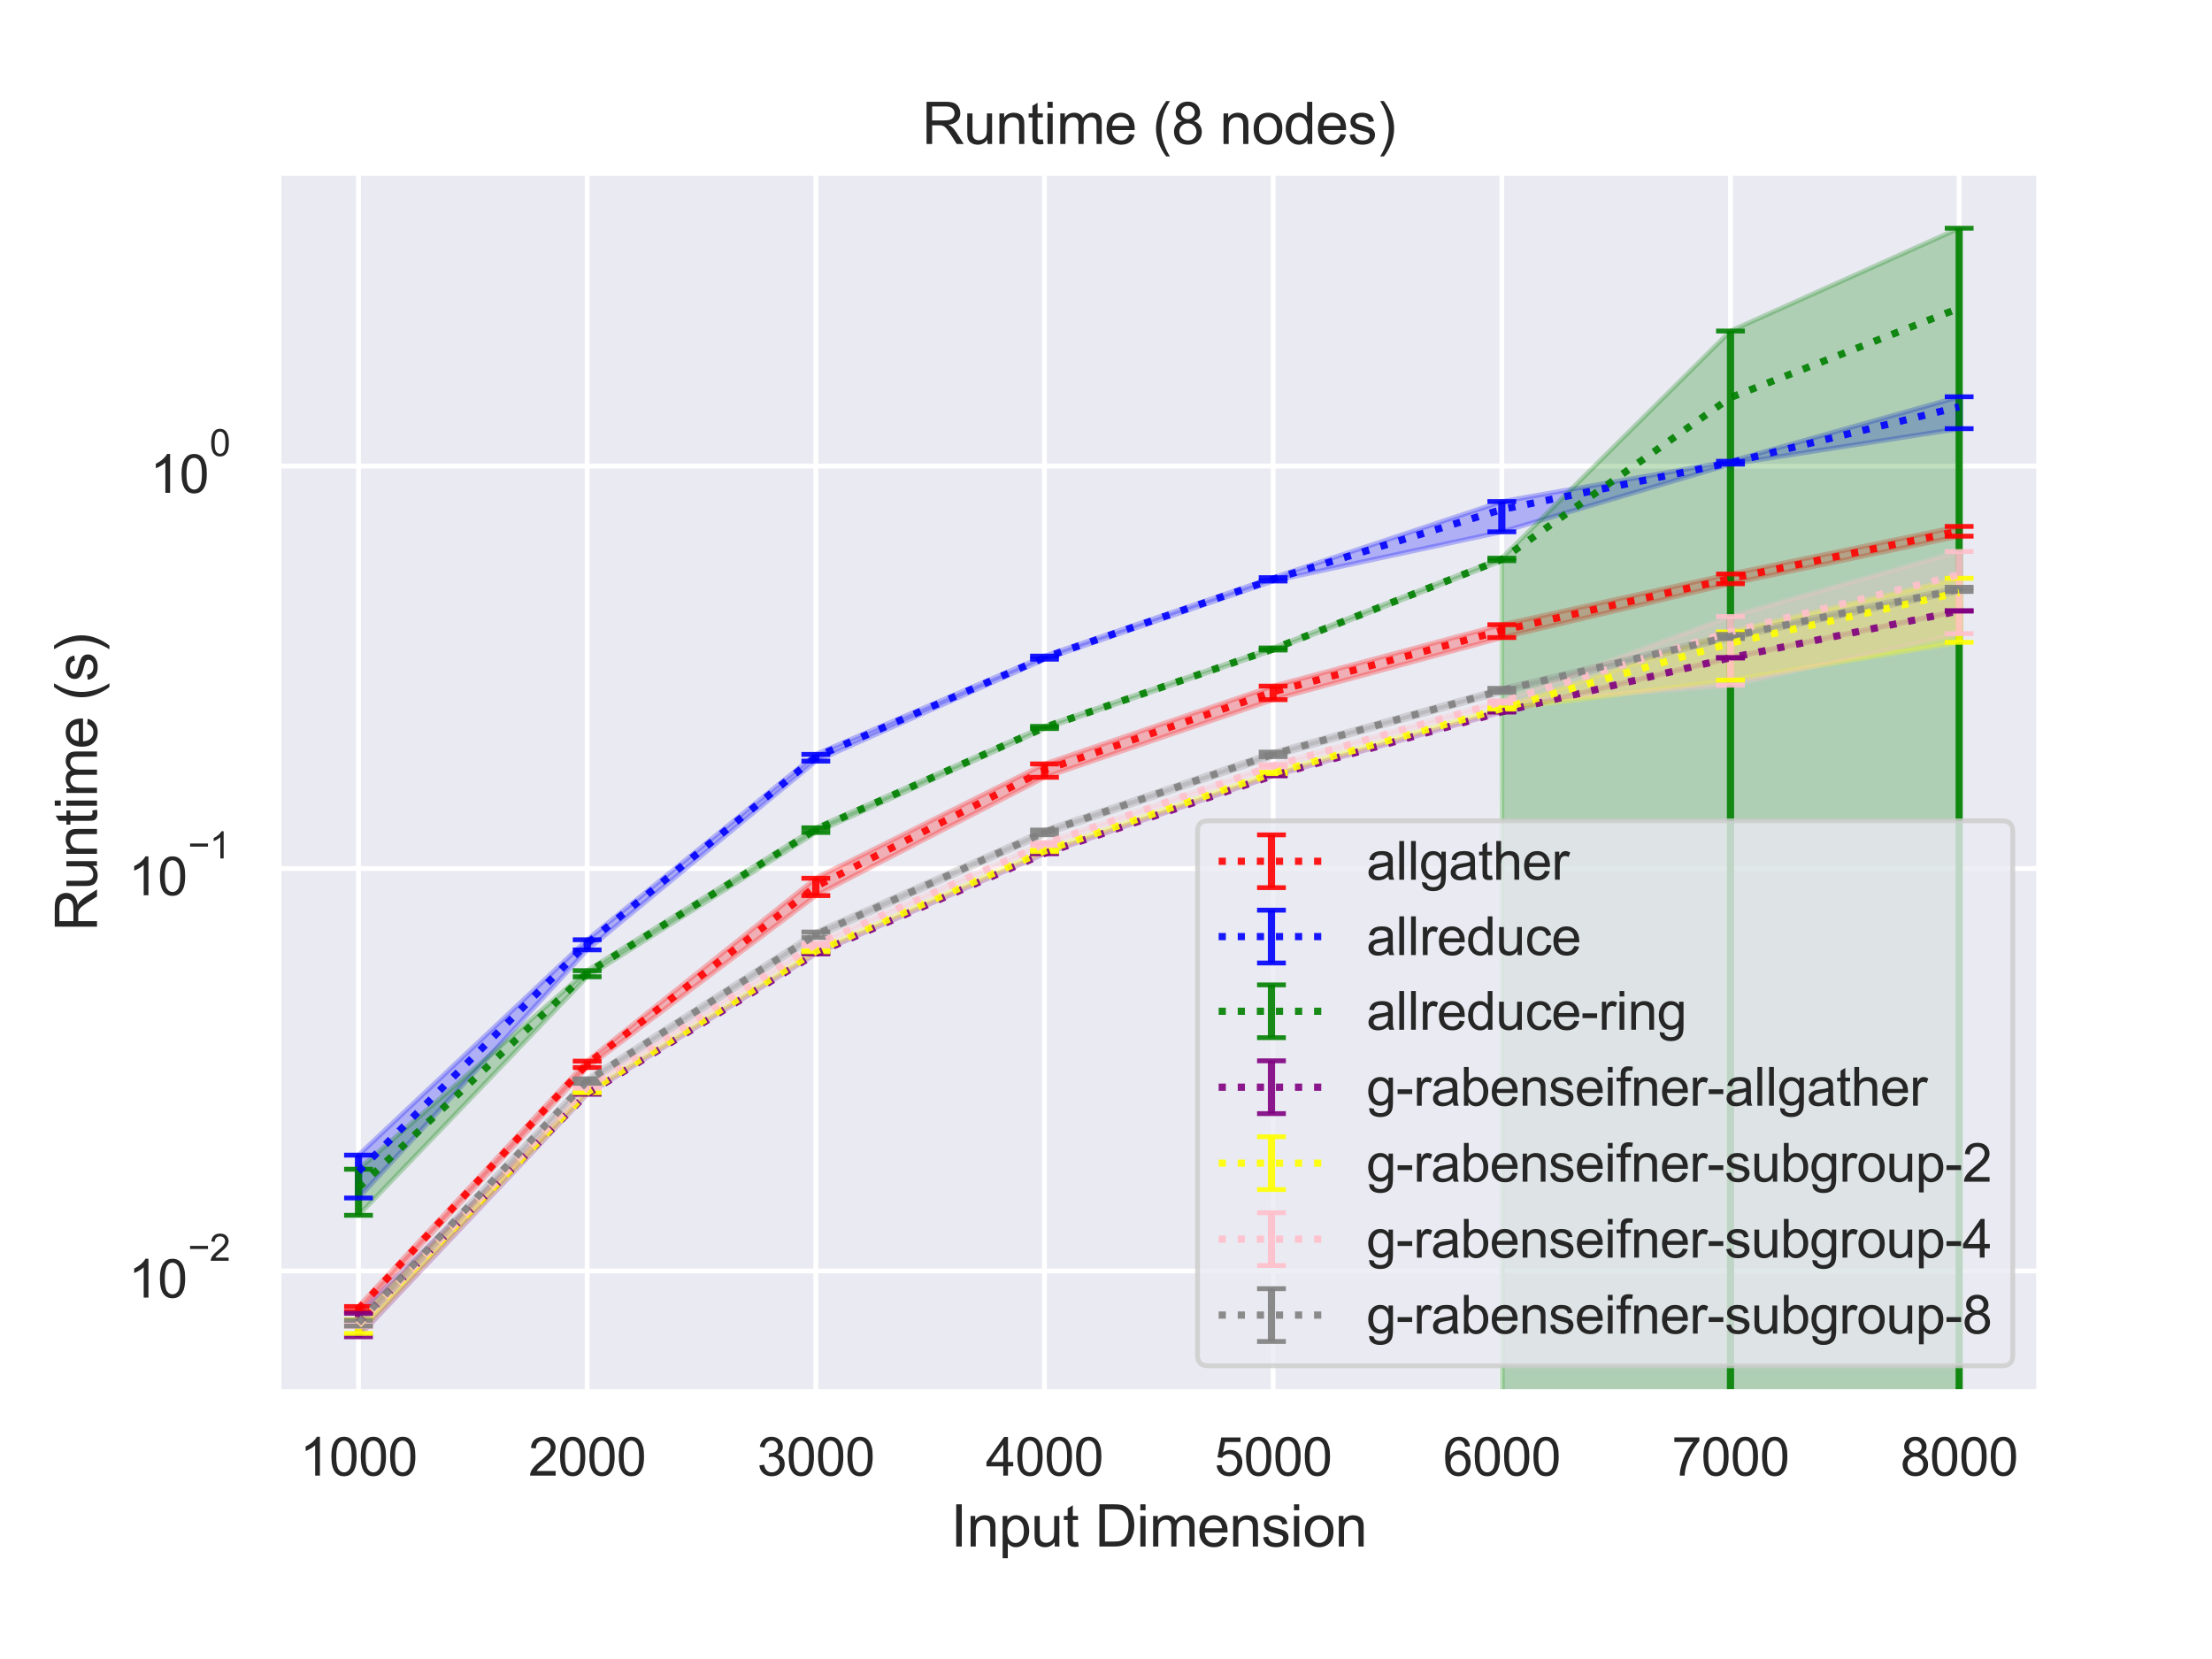 <?xml version="1.0" encoding="utf-8" standalone="no"?>
<!DOCTYPE svg PUBLIC "-//W3C//DTD SVG 1.1//EN"
  "http://www.w3.org/Graphics/SVG/1.1/DTD/svg11.dtd">
<svg height="345.6pt" version="1.1" viewBox="0 0 460.8 345.6" width="460.8pt" xmlns="http://www.w3.org/2000/svg" xmlns:xlink="http://www.w3.org/1999/xlink">
 <defs>
  <style type="text/css">*{stroke-linecap:butt;stroke-linejoin:round;}</style>
 </defs>
 <g id="figure_1">
  <g id="patch_1">
   <path d="M 0 345.6 
L 460.8 345.6 
L 460.8 0 
L 0 0 
z
" style="fill:#ffffff;"/>
  </g>
  <g id="axes_1">
   <g id="patch_2">
    <path d="M 58.01 290.02 
L 424.8 290.02 
L 424.8 36 
L 58.01 36 
z
" style="fill:#eaeaf2;"/>
   </g>
   <g id="matplotlib.axis_1">
    <g id="xtick_1">
     <g id="line2d_1">
      <path clip-path="url(#p2777e216a2)" d="M 74.682 290.02 
L 74.682 36 
" style="fill:none;stroke:#ffffff;stroke-linecap:round;"/>
     </g>
     <g id="text_1">
      <!-- 1000 -->
      <g style="fill:#262626;" transform="translate(62.448 307.394)scale(0.11 -0.11)">
       <defs>
        <path d="M 2384 0 
L 1822 0 
L 1822 3584 
Q 1619 3391 1289 3197 
Q 959 3003 697 2906 
L 697 3450 
Q 1169 3672 1522 3987 
Q 1875 4303 2022 4600 
L 2384 4600 
L 2384 0 
z
" id="ArialMT-31" transform="scale(0.016)"/>
        <path d="M 266 2259 
Q 266 3072 433 3567 
Q 600 4063 929 4331 
Q 1259 4600 1759 4600 
Q 2128 4600 2406 4451 
Q 2684 4303 2865 4023 
Q 3047 3744 3150 3342 
Q 3253 2941 3253 2259 
Q 3253 1453 3087 958 
Q 2922 463 2592 192 
Q 2263 -78 1759 -78 
Q 1097 -78 719 397 
Q 266 969 266 2259 
z
M 844 2259 
Q 844 1131 1108 757 
Q 1372 384 1759 384 
Q 2147 384 2411 759 
Q 2675 1134 2675 2259 
Q 2675 3391 2411 3762 
Q 2147 4134 1753 4134 
Q 1366 4134 1134 3806 
Q 844 3388 844 2259 
z
" id="ArialMT-30" transform="scale(0.016)"/>
       </defs>
       <use xlink:href="#ArialMT-31"/>
       <use x="55.615" xlink:href="#ArialMT-30"/>
       <use x="111.23" xlink:href="#ArialMT-30"/>
       <use x="166.846" xlink:href="#ArialMT-30"/>
      </g>
     </g>
    </g>
    <g id="xtick_2">
     <g id="line2d_2">
      <path clip-path="url(#p2777e216a2)" d="M 122.317 290.02 
L 122.317 36 
" style="fill:none;stroke:#ffffff;stroke-linecap:round;"/>
     </g>
     <g id="text_2">
      <!-- 2000 -->
      <g style="fill:#262626;" transform="translate(110.083 307.394)scale(0.11 -0.11)">
       <defs>
        <path d="M 3222 541 
L 3222 0 
L 194 0 
Q 188 203 259 391 
Q 375 700 629 1000 
Q 884 1300 1366 1694 
Q 2113 2306 2375 2664 
Q 2638 3022 2638 3341 
Q 2638 3675 2398 3904 
Q 2159 4134 1775 4134 
Q 1369 4134 1125 3890 
Q 881 3647 878 3216 
L 300 3275 
Q 359 3922 746 4261 
Q 1134 4600 1788 4600 
Q 2447 4600 2831 4234 
Q 3216 3869 3216 3328 
Q 3216 3053 3103 2787 
Q 2991 2522 2730 2228 
Q 2469 1934 1863 1422 
Q 1356 997 1212 845 
Q 1069 694 975 541 
L 3222 541 
z
" id="ArialMT-32" transform="scale(0.016)"/>
       </defs>
       <use xlink:href="#ArialMT-32"/>
       <use x="55.615" xlink:href="#ArialMT-30"/>
       <use x="111.23" xlink:href="#ArialMT-30"/>
       <use x="166.846" xlink:href="#ArialMT-30"/>
      </g>
     </g>
    </g>
    <g id="xtick_3">
     <g id="line2d_3">
      <path clip-path="url(#p2777e216a2)" d="M 169.952 290.02 
L 169.952 36 
" style="fill:none;stroke:#ffffff;stroke-linecap:round;"/>
     </g>
     <g id="text_3">
      <!-- 3000 -->
      <g style="fill:#262626;" transform="translate(157.718 307.394)scale(0.11 -0.11)">
       <defs>
        <path d="M 269 1209 
L 831 1284 
Q 928 806 1161 595 
Q 1394 384 1728 384 
Q 2125 384 2398 659 
Q 2672 934 2672 1341 
Q 2672 1728 2419 1979 
Q 2166 2231 1775 2231 
Q 1616 2231 1378 2169 
L 1441 2663 
Q 1497 2656 1531 2656 
Q 1891 2656 2178 2843 
Q 2466 3031 2466 3422 
Q 2466 3731 2256 3934 
Q 2047 4138 1716 4138 
Q 1388 4138 1169 3931 
Q 950 3725 888 3313 
L 325 3413 
Q 428 3978 793 4289 
Q 1159 4600 1703 4600 
Q 2078 4600 2393 4439 
Q 2709 4278 2876 4000 
Q 3044 3722 3044 3409 
Q 3044 3113 2884 2869 
Q 2725 2625 2413 2481 
Q 2819 2388 3044 2092 
Q 3269 1797 3269 1353 
Q 3269 753 2831 336 
Q 2394 -81 1725 -81 
Q 1122 -81 723 278 
Q 325 638 269 1209 
z
" id="ArialMT-33" transform="scale(0.016)"/>
       </defs>
       <use xlink:href="#ArialMT-33"/>
       <use x="55.615" xlink:href="#ArialMT-30"/>
       <use x="111.23" xlink:href="#ArialMT-30"/>
       <use x="166.846" xlink:href="#ArialMT-30"/>
      </g>
     </g>
    </g>
    <g id="xtick_4">
     <g id="line2d_4">
      <path clip-path="url(#p2777e216a2)" d="M 217.587 290.02 
L 217.587 36 
" style="fill:none;stroke:#ffffff;stroke-linecap:round;"/>
     </g>
     <g id="text_4">
      <!-- 4000 -->
      <g style="fill:#262626;" transform="translate(205.353 307.394)scale(0.11 -0.11)">
       <defs>
        <path d="M 2069 0 
L 2069 1097 
L 81 1097 
L 81 1613 
L 2172 4581 
L 2631 4581 
L 2631 1613 
L 3250 1613 
L 3250 1097 
L 2631 1097 
L 2631 0 
L 2069 0 
z
M 2069 1613 
L 2069 3678 
L 634 1613 
L 2069 1613 
z
" id="ArialMT-34" transform="scale(0.016)"/>
       </defs>
       <use xlink:href="#ArialMT-34"/>
       <use x="55.615" xlink:href="#ArialMT-30"/>
       <use x="111.23" xlink:href="#ArialMT-30"/>
       <use x="166.846" xlink:href="#ArialMT-30"/>
      </g>
     </g>
    </g>
    <g id="xtick_5">
     <g id="line2d_5">
      <path clip-path="url(#p2777e216a2)" d="M 265.223 290.02 
L 265.223 36 
" style="fill:none;stroke:#ffffff;stroke-linecap:round;"/>
     </g>
     <g id="text_5">
      <!-- 5000 -->
      <g style="fill:#262626;" transform="translate(252.988 307.394)scale(0.11 -0.11)">
       <defs>
        <path d="M 266 1200 
L 856 1250 
Q 922 819 1161 601 
Q 1400 384 1738 384 
Q 2144 384 2425 690 
Q 2706 997 2706 1503 
Q 2706 1984 2436 2262 
Q 2166 2541 1728 2541 
Q 1456 2541 1237 2417 
Q 1019 2294 894 2097 
L 366 2166 
L 809 4519 
L 3088 4519 
L 3088 3981 
L 1259 3981 
L 1013 2750 
Q 1425 3038 1878 3038 
Q 2478 3038 2890 2622 
Q 3303 2206 3303 1553 
Q 3303 931 2941 478 
Q 2500 -78 1738 -78 
Q 1113 -78 717 272 
Q 322 622 266 1200 
z
" id="ArialMT-35" transform="scale(0.016)"/>
       </defs>
       <use xlink:href="#ArialMT-35"/>
       <use x="55.615" xlink:href="#ArialMT-30"/>
       <use x="111.23" xlink:href="#ArialMT-30"/>
       <use x="166.846" xlink:href="#ArialMT-30"/>
      </g>
     </g>
    </g>
    <g id="xtick_6">
     <g id="line2d_6">
      <path clip-path="url(#p2777e216a2)" d="M 312.858 290.02 
L 312.858 36 
" style="fill:none;stroke:#ffffff;stroke-linecap:round;"/>
     </g>
     <g id="text_6">
      <!-- 6000 -->
      <g style="fill:#262626;" transform="translate(300.624 307.394)scale(0.11 -0.11)">
       <defs>
        <path d="M 3184 3459 
L 2625 3416 
Q 2550 3747 2413 3897 
Q 2184 4138 1850 4138 
Q 1581 4138 1378 3988 
Q 1113 3794 959 3422 
Q 806 3050 800 2363 
Q 1003 2672 1297 2822 
Q 1591 2972 1913 2972 
Q 2475 2972 2870 2558 
Q 3266 2144 3266 1488 
Q 3266 1056 3080 686 
Q 2894 316 2569 119 
Q 2244 -78 1831 -78 
Q 1128 -78 684 439 
Q 241 956 241 2144 
Q 241 3472 731 4075 
Q 1159 4600 1884 4600 
Q 2425 4600 2770 4297 
Q 3116 3994 3184 3459 
z
M 888 1484 
Q 888 1194 1011 928 
Q 1134 663 1356 523 
Q 1578 384 1822 384 
Q 2178 384 2434 671 
Q 2691 959 2691 1453 
Q 2691 1928 2437 2201 
Q 2184 2475 1800 2475 
Q 1419 2475 1153 2201 
Q 888 1928 888 1484 
z
" id="ArialMT-36" transform="scale(0.016)"/>
       </defs>
       <use xlink:href="#ArialMT-36"/>
       <use x="55.615" xlink:href="#ArialMT-30"/>
       <use x="111.23" xlink:href="#ArialMT-30"/>
       <use x="166.846" xlink:href="#ArialMT-30"/>
      </g>
     </g>
    </g>
    <g id="xtick_7">
     <g id="line2d_7">
      <path clip-path="url(#p2777e216a2)" d="M 360.493 290.02 
L 360.493 36 
" style="fill:none;stroke:#ffffff;stroke-linecap:round;"/>
     </g>
     <g id="text_7">
      <!-- 7000 -->
      <g style="fill:#262626;" transform="translate(348.259 307.394)scale(0.11 -0.11)">
       <defs>
        <path d="M 303 3981 
L 303 4522 
L 3269 4522 
L 3269 4084 
Q 2831 3619 2401 2847 
Q 1972 2075 1738 1259 
Q 1569 684 1522 0 
L 944 0 
Q 953 541 1156 1306 
Q 1359 2072 1739 2783 
Q 2119 3494 2547 3981 
L 303 3981 
z
" id="ArialMT-37" transform="scale(0.016)"/>
       </defs>
       <use xlink:href="#ArialMT-37"/>
       <use x="55.615" xlink:href="#ArialMT-30"/>
       <use x="111.23" xlink:href="#ArialMT-30"/>
       <use x="166.846" xlink:href="#ArialMT-30"/>
      </g>
     </g>
    </g>
    <g id="xtick_8">
     <g id="line2d_8">
      <path clip-path="url(#p2777e216a2)" d="M 408.128 290.02 
L 408.128 36 
" style="fill:none;stroke:#ffffff;stroke-linecap:round;"/>
     </g>
     <g id="text_8">
      <!-- 8000 -->
      <g style="fill:#262626;" transform="translate(395.894 307.394)scale(0.11 -0.11)">
       <defs>
        <path d="M 1131 2484 
Q 781 2613 612 2850 
Q 444 3088 444 3419 
Q 444 3919 803 4259 
Q 1163 4600 1759 4600 
Q 2359 4600 2725 4251 
Q 3091 3903 3091 3403 
Q 3091 3084 2923 2848 
Q 2756 2613 2416 2484 
Q 2838 2347 3058 2040 
Q 3278 1734 3278 1309 
Q 3278 722 2862 322 
Q 2447 -78 1769 -78 
Q 1091 -78 675 323 
Q 259 725 259 1325 
Q 259 1772 486 2073 
Q 713 2375 1131 2484 
z
M 1019 3438 
Q 1019 3113 1228 2906 
Q 1438 2700 1772 2700 
Q 2097 2700 2305 2904 
Q 2513 3109 2513 3406 
Q 2513 3716 2298 3927 
Q 2084 4138 1766 4138 
Q 1444 4138 1231 3931 
Q 1019 3725 1019 3438 
z
M 838 1322 
Q 838 1081 952 856 
Q 1066 631 1291 507 
Q 1516 384 1775 384 
Q 2178 384 2440 643 
Q 2703 903 2703 1303 
Q 2703 1709 2433 1975 
Q 2163 2241 1756 2241 
Q 1359 2241 1098 1978 
Q 838 1716 838 1322 
z
" id="ArialMT-38" transform="scale(0.016)"/>
       </defs>
       <use xlink:href="#ArialMT-38"/>
       <use x="55.615" xlink:href="#ArialMT-30"/>
       <use x="111.23" xlink:href="#ArialMT-30"/>
       <use x="166.846" xlink:href="#ArialMT-30"/>
      </g>
     </g>
    </g>
    <g id="text_9">
     <!-- Input Dimension -->
     <g style="fill:#262626;" transform="translate(198.051 322.169)scale(0.12 -0.12)">
      <defs>
       <path d="M 597 0 
L 597 4581 
L 1203 4581 
L 1203 0 
L 597 0 
z
" id="ArialMT-49" transform="scale(0.016)"/>
       <path d="M 422 0 
L 422 3319 
L 928 3319 
L 928 2847 
Q 1294 3394 1984 3394 
Q 2284 3394 2536 3286 
Q 2788 3178 2913 3003 
Q 3038 2828 3088 2588 
Q 3119 2431 3119 2041 
L 3119 0 
L 2556 0 
L 2556 2019 
Q 2556 2363 2490 2533 
Q 2425 2703 2258 2804 
Q 2091 2906 1866 2906 
Q 1506 2906 1245 2678 
Q 984 2450 984 1813 
L 984 0 
L 422 0 
z
" id="ArialMT-6e" transform="scale(0.016)"/>
       <path d="M 422 -1272 
L 422 3319 
L 934 3319 
L 934 2888 
Q 1116 3141 1344 3267 
Q 1572 3394 1897 3394 
Q 2322 3394 2647 3175 
Q 2972 2956 3137 2557 
Q 3303 2159 3303 1684 
Q 3303 1175 3120 767 
Q 2938 359 2589 142 
Q 2241 -75 1856 -75 
Q 1575 -75 1351 44 
Q 1128 163 984 344 
L 984 -1272 
L 422 -1272 
z
M 931 1641 
Q 931 1000 1190 694 
Q 1450 388 1819 388 
Q 2194 388 2461 705 
Q 2728 1022 2728 1688 
Q 2728 2322 2467 2637 
Q 2206 2953 1844 2953 
Q 1484 2953 1207 2617 
Q 931 2281 931 1641 
z
" id="ArialMT-70" transform="scale(0.016)"/>
       <path d="M 2597 0 
L 2597 488 
Q 2209 -75 1544 -75 
Q 1250 -75 995 37 
Q 741 150 617 320 
Q 494 491 444 738 
Q 409 903 409 1263 
L 409 3319 
L 972 3319 
L 972 1478 
Q 972 1038 1006 884 
Q 1059 663 1231 536 
Q 1403 409 1656 409 
Q 1909 409 2131 539 
Q 2353 669 2445 892 
Q 2538 1116 2538 1541 
L 2538 3319 
L 3100 3319 
L 3100 0 
L 2597 0 
z
" id="ArialMT-75" transform="scale(0.016)"/>
       <path d="M 1650 503 
L 1731 6 
Q 1494 -44 1306 -44 
Q 1000 -44 831 53 
Q 663 150 594 308 
Q 525 466 525 972 
L 525 2881 
L 113 2881 
L 113 3319 
L 525 3319 
L 525 4141 
L 1084 4478 
L 1084 3319 
L 1650 3319 
L 1650 2881 
L 1084 2881 
L 1084 941 
Q 1084 700 1114 631 
Q 1144 563 1211 522 
Q 1278 481 1403 481 
Q 1497 481 1650 503 
z
" id="ArialMT-74" transform="scale(0.016)"/>
       <path id="ArialMT-20" transform="scale(0.016)"/>
       <path d="M 494 0 
L 494 4581 
L 2072 4581 
Q 2606 4581 2888 4516 
Q 3281 4425 3559 4188 
Q 3922 3881 4101 3404 
Q 4281 2928 4281 2316 
Q 4281 1794 4159 1391 
Q 4038 988 3847 723 
Q 3656 459 3429 307 
Q 3203 156 2883 78 
Q 2563 0 2147 0 
L 494 0 
z
M 1100 541 
L 2078 541 
Q 2531 541 2789 625 
Q 3047 709 3200 863 
Q 3416 1078 3536 1442 
Q 3656 1806 3656 2325 
Q 3656 3044 3420 3430 
Q 3184 3816 2847 3947 
Q 2603 4041 2063 4041 
L 1100 4041 
L 1100 541 
z
" id="ArialMT-44" transform="scale(0.016)"/>
       <path d="M 425 3934 
L 425 4581 
L 988 4581 
L 988 3934 
L 425 3934 
z
M 425 0 
L 425 3319 
L 988 3319 
L 988 0 
L 425 0 
z
" id="ArialMT-69" transform="scale(0.016)"/>
       <path d="M 422 0 
L 422 3319 
L 925 3319 
L 925 2853 
Q 1081 3097 1340 3245 
Q 1600 3394 1931 3394 
Q 2300 3394 2536 3241 
Q 2772 3088 2869 2813 
Q 3263 3394 3894 3394 
Q 4388 3394 4653 3120 
Q 4919 2847 4919 2278 
L 4919 0 
L 4359 0 
L 4359 2091 
Q 4359 2428 4304 2576 
Q 4250 2725 4106 2815 
Q 3963 2906 3769 2906 
Q 3419 2906 3187 2673 
Q 2956 2441 2956 1928 
L 2956 0 
L 2394 0 
L 2394 2156 
Q 2394 2531 2256 2718 
Q 2119 2906 1806 2906 
Q 1569 2906 1367 2781 
Q 1166 2656 1075 2415 
Q 984 2175 984 1722 
L 984 0 
L 422 0 
z
" id="ArialMT-6d" transform="scale(0.016)"/>
       <path d="M 2694 1069 
L 3275 997 
Q 3138 488 2766 206 
Q 2394 -75 1816 -75 
Q 1088 -75 661 373 
Q 234 822 234 1631 
Q 234 2469 665 2931 
Q 1097 3394 1784 3394 
Q 2450 3394 2872 2941 
Q 3294 2488 3294 1666 
Q 3294 1616 3291 1516 
L 816 1516 
Q 847 969 1125 678 
Q 1403 388 1819 388 
Q 2128 388 2347 550 
Q 2566 713 2694 1069 
z
M 847 1978 
L 2700 1978 
Q 2663 2397 2488 2606 
Q 2219 2931 1791 2931 
Q 1403 2931 1139 2672 
Q 875 2413 847 1978 
z
" id="ArialMT-65" transform="scale(0.016)"/>
       <path d="M 197 991 
L 753 1078 
Q 800 744 1014 566 
Q 1228 388 1613 388 
Q 2000 388 2187 545 
Q 2375 703 2375 916 
Q 2375 1106 2209 1216 
Q 2094 1291 1634 1406 
Q 1016 1563 777 1677 
Q 538 1791 414 1992 
Q 291 2194 291 2438 
Q 291 2659 392 2848 
Q 494 3038 669 3163 
Q 800 3259 1026 3326 
Q 1253 3394 1513 3394 
Q 1903 3394 2198 3281 
Q 2494 3169 2634 2976 
Q 2775 2784 2828 2463 
L 2278 2388 
Q 2241 2644 2061 2787 
Q 1881 2931 1553 2931 
Q 1166 2931 1000 2803 
Q 834 2675 834 2503 
Q 834 2394 903 2306 
Q 972 2216 1119 2156 
Q 1203 2125 1616 2013 
Q 2213 1853 2448 1751 
Q 2684 1650 2818 1456 
Q 2953 1263 2953 975 
Q 2953 694 2789 445 
Q 2625 197 2315 61 
Q 2006 -75 1616 -75 
Q 969 -75 630 194 
Q 291 463 197 991 
z
" id="ArialMT-73" transform="scale(0.016)"/>
       <path d="M 213 1659 
Q 213 2581 725 3025 
Q 1153 3394 1769 3394 
Q 2453 3394 2887 2945 
Q 3322 2497 3322 1706 
Q 3322 1066 3130 698 
Q 2938 331 2570 128 
Q 2203 -75 1769 -75 
Q 1072 -75 642 372 
Q 213 819 213 1659 
z
M 791 1659 
Q 791 1022 1069 705 
Q 1347 388 1769 388 
Q 2188 388 2466 706 
Q 2744 1025 2744 1678 
Q 2744 2294 2464 2611 
Q 2184 2928 1769 2928 
Q 1347 2928 1069 2612 
Q 791 2297 791 1659 
z
" id="ArialMT-6f" transform="scale(0.016)"/>
      </defs>
      <use xlink:href="#ArialMT-49"/>
      <use x="27.783" xlink:href="#ArialMT-6e"/>
      <use x="83.398" xlink:href="#ArialMT-70"/>
      <use x="139.014" xlink:href="#ArialMT-75"/>
      <use x="194.629" xlink:href="#ArialMT-74"/>
      <use x="222.412" xlink:href="#ArialMT-20"/>
      <use x="250.195" xlink:href="#ArialMT-44"/>
      <use x="322.412" xlink:href="#ArialMT-69"/>
      <use x="344.629" xlink:href="#ArialMT-6d"/>
      <use x="427.93" xlink:href="#ArialMT-65"/>
      <use x="483.545" xlink:href="#ArialMT-6e"/>
      <use x="539.16" xlink:href="#ArialMT-73"/>
      <use x="589.16" xlink:href="#ArialMT-69"/>
      <use x="611.377" xlink:href="#ArialMT-6f"/>
      <use x="666.992" xlink:href="#ArialMT-6e"/>
     </g>
    </g>
   </g>
   <g id="matplotlib.axis_2">
    <g id="ytick_1">
     <g id="line2d_9">
      <path clip-path="url(#p2777e216a2)" d="M 58.01 264.753 
L 424.8 264.753 
" style="fill:none;stroke:#ffffff;stroke-linecap:round;"/>
     </g>
     <g id="text_10">
      <!-- $\mathdefault{10^{-2}}$ -->
      <g style="fill:#262626;" transform="translate(26.73 270.424)scale(0.11 -0.11)">
       <defs>
        <path d="M 3381 1997 
L 356 1997 
L 356 2522 
L 3381 2522 
L 3381 1997 
z
" id="ArialMT-2212" transform="scale(0.016)"/>
       </defs>
       <use transform="translate(0 0.994)" xlink:href="#ArialMT-31"/>
       <use transform="translate(55.615 0.994)" xlink:href="#ArialMT-30"/>
       <use transform="translate(112.973 70.688)scale(0.7)" xlink:href="#ArialMT-2212"/>
       <use transform="translate(153.852 70.688)scale(0.7)" xlink:href="#ArialMT-32"/>
      </g>
     </g>
    </g>
    <g id="ytick_2">
     <g id="line2d_10">
      <path clip-path="url(#p2777e216a2)" d="M 58.01 180.927 
L 424.8 180.927 
" style="fill:none;stroke:#ffffff;stroke-linecap:round;"/>
     </g>
     <g id="text_11">
      <!-- $\mathdefault{10^{-1}}$ -->
      <g style="fill:#262626;" transform="translate(26.73 186.599)scale(0.11 -0.11)">
       <use transform="translate(0 0.994)" xlink:href="#ArialMT-31"/>
       <use transform="translate(55.615 0.994)" xlink:href="#ArialMT-30"/>
       <use transform="translate(112.973 70.688)scale(0.7)" xlink:href="#ArialMT-2212"/>
       <use transform="translate(153.852 70.688)scale(0.7)" xlink:href="#ArialMT-31"/>
      </g>
     </g>
    </g>
    <g id="ytick_3">
     <g id="line2d_11">
      <path clip-path="url(#p2777e216a2)" d="M 58.01 97.101 
L 424.8 97.101 
" style="fill:none;stroke:#ffffff;stroke-linecap:round;"/>
     </g>
     <g id="text_12">
      <!-- $\mathdefault{10^{0}}$ -->
      <g style="fill:#262626;" transform="translate(31.24 102.773)scale(0.11 -0.11)">
       <use transform="translate(0 0.994)" xlink:href="#ArialMT-31"/>
       <use transform="translate(55.615 0.994)" xlink:href="#ArialMT-30"/>
       <use transform="translate(112.973 70.688)scale(0.7)" xlink:href="#ArialMT-30"/>
      </g>
     </g>
    </g>
    <g id="ytick_4"/>
    <g id="ytick_5"/>
    <g id="ytick_6"/>
    <g id="ytick_7"/>
    <g id="ytick_8"/>
    <g id="ytick_9"/>
    <g id="ytick_10"/>
    <g id="ytick_11"/>
    <g id="ytick_12"/>
    <g id="ytick_13"/>
    <g id="ytick_14"/>
    <g id="ytick_15"/>
    <g id="ytick_16"/>
    <g id="ytick_17"/>
    <g id="ytick_18"/>
    <g id="ytick_19"/>
    <g id="ytick_20"/>
    <g id="ytick_21"/>
    <g id="ytick_22"/>
    <g id="ytick_23"/>
    <g id="ytick_24"/>
    <g id="ytick_25"/>
    <g id="ytick_26"/>
    <g id="ytick_27"/>
    <g id="ytick_28"/>
    <g id="text_13">
     <!-- Runtime (s) -->
     <g style="fill:#262626;" transform="translate(20.204 194.013)rotate(-90)scale(0.12 -0.12)">
      <defs>
       <path d="M 503 0 
L 503 4581 
L 2534 4581 
Q 3147 4581 3465 4457 
Q 3784 4334 3975 4021 
Q 4166 3709 4166 3331 
Q 4166 2844 3850 2509 
Q 3534 2175 2875 2084 
Q 3116 1969 3241 1856 
Q 3506 1613 3744 1247 
L 4541 0 
L 3778 0 
L 3172 953 
Q 2906 1366 2734 1584 
Q 2563 1803 2427 1890 
Q 2291 1978 2150 2013 
Q 2047 2034 1813 2034 
L 1109 2034 
L 1109 0 
L 503 0 
z
M 1109 2559 
L 2413 2559 
Q 2828 2559 3062 2645 
Q 3297 2731 3419 2920 
Q 3541 3109 3541 3331 
Q 3541 3656 3305 3865 
Q 3069 4075 2559 4075 
L 1109 4075 
L 1109 2559 
z
" id="ArialMT-52" transform="scale(0.016)"/>
       <path d="M 1497 -1347 
Q 1031 -759 709 28 
Q 388 816 388 1659 
Q 388 2403 628 3084 
Q 909 3875 1497 4659 
L 1900 4659 
Q 1522 4009 1400 3731 
Q 1209 3300 1100 2831 
Q 966 2247 966 1656 
Q 966 153 1900 -1347 
L 1497 -1347 
z
" id="ArialMT-28" transform="scale(0.016)"/>
       <path d="M 791 -1347 
L 388 -1347 
Q 1322 153 1322 1656 
Q 1322 2244 1188 2822 
Q 1081 3291 891 3722 
Q 769 4003 388 4659 
L 791 4659 
Q 1378 3875 1659 3084 
Q 1900 2403 1900 1659 
Q 1900 816 1576 28 
Q 1253 -759 791 -1347 
z
" id="ArialMT-29" transform="scale(0.016)"/>
      </defs>
      <use xlink:href="#ArialMT-52"/>
      <use x="72.217" xlink:href="#ArialMT-75"/>
      <use x="127.832" xlink:href="#ArialMT-6e"/>
      <use x="183.447" xlink:href="#ArialMT-74"/>
      <use x="211.23" xlink:href="#ArialMT-69"/>
      <use x="233.447" xlink:href="#ArialMT-6d"/>
      <use x="316.748" xlink:href="#ArialMT-65"/>
      <use x="372.363" xlink:href="#ArialMT-20"/>
      <use x="400.146" xlink:href="#ArialMT-28"/>
      <use x="433.447" xlink:href="#ArialMT-73"/>
      <use x="483.447" xlink:href="#ArialMT-29"/>
     </g>
    </g>
   </g>
   <g id="PolyCollection_1">
    <defs>
     <path d="M 74.682 -73.43 
L 74.682 -72.363 
L 122.317 -123.216 
L 169.952 -159.033 
L 217.587 -183.674 
L 265.223 -199.848 
L 312.858 -212.782 
L 360.493 -224.009 
L 408.128 -233.902 
L 408.128 -235.934 
L 408.128 -235.934 
L 360.493 -226.021 
L 312.858 -215.467 
L 265.223 -202.673 
L 217.587 -186.459 
L 169.952 -162.645 
L 122.317 -124.548 
L 74.682 -73.43 
z
" id="m2d9bddf29e" style="stroke:#ff0000;stroke-opacity:0.25;"/>
    </defs>
    <g clip-path="url(#p2777e216a2)">
     <use style="fill:#ff0000;fill-opacity:0.25;stroke:#ff0000;stroke-opacity:0.25;" x="0" xlink:href="#m2d9bddf29e" y="345.6"/>
    </g>
   </g>
   <g id="PolyCollection_2">
    <defs>
     <path d="M 74.682 -104.963 
L 74.682 -96.041 
L 122.317 -147.723 
L 169.952 -187.047 
L 217.587 -208.277 
L 265.223 -224.562 
L 312.858 -234.817 
L 360.493 -248.91 
L 408.128 -256.304 
L 408.128 -262.943 
L 408.128 -262.943 
L 360.493 -249.512 
L 312.858 -241.121 
L 265.223 -225.268 
L 217.587 -208.923 
L 169.952 -188.448 
L 122.317 -149.831 
L 74.682 -104.963 
z
" id="m992d6f2ca3" style="stroke:#0000ff;stroke-opacity:0.25;"/>
    </defs>
    <g clip-path="url(#p2777e216a2)">
     <use style="fill:#0000ff;fill-opacity:0.25;stroke:#0000ff;stroke-opacity:0.25;" x="0" xlink:href="#m992d6f2ca3" y="345.6"/>
    </g>
   </g>
   <g id="PolyCollection_3">
    <path clip-path="url(#p2777e216a2)" d="M 74.682 243.572 
L 74.682 253.162 
L 122.317 203.478 
L 169.952 173.413 
L 217.587 151.779 
L 265.223 135.415 
L 312.858 116.797 
L 360.493 83922.823 
L 408.128 83922.823 
L 408.128 47.546 
L 408.128 47.546 
L 360.493 68.961 
L 312.858 116.283 
L 265.223 134.98 
L 217.587 151.318 
L 169.952 172.444 
L 122.317 202.211 
L 74.682 243.572 
z
" style="fill:#008000;fill-opacity:0.25;stroke:#008000;stroke-opacity:0.25;"/>
   </g>
   <g id="PolyCollection_4">
    <defs>
     <path d="M 74.682 -72.009 
L 74.682 -67.126 
L 122.317 -117.647 
L 169.952 -146.902 
L 217.587 -167.751 
L 265.223 -183.967 
L 312.858 -197.256 
L 360.493 -208.508 
L 408.128 -218.275 
L 408.128 -218.394 
L 408.128 -218.394 
L 360.493 -208.638 
L 312.858 -197.375 
L 265.223 -184.114 
L 217.587 -167.882 
L 169.952 -147.008 
L 122.317 -117.796 
L 74.682 -72.009 
z
" id="m4612000631" style="stroke:#800080;stroke-opacity:0.25;"/>
    </defs>
    <g clip-path="url(#p2777e216a2)">
     <use style="fill:#800080;fill-opacity:0.25;stroke:#800080;stroke-opacity:0.25;" x="0" xlink:href="#m4612000631" y="345.6"/>
    </g>
   </g>
   <g id="PolyCollection_5">
    <defs>
     <path d="M 74.682 -70.682 
L 74.682 -67.826 
L 122.317 -117.955 
L 169.952 -147.318 
L 217.587 -168.188 
L 265.223 -184.431 
L 312.858 -197.866 
L 360.493 -203.908 
L 408.128 -211.792 
L 408.128 -225.141 
L 408.128 -225.141 
L 360.493 -213.959 
L 312.858 -198.125 
L 265.223 -184.712 
L 217.587 -168.47 
L 169.952 -147.56 
L 122.317 -118.17 
L 74.682 -70.682 
z
" id="m1b1b47cdd2" style="stroke:#ffff00;stroke-opacity:0.25;"/>
    </defs>
    <g clip-path="url(#p2777e216a2)">
     <use style="fill:#ffff00;fill-opacity:0.25;stroke:#ffff00;stroke-opacity:0.25;" x="0" xlink:href="#m1b1b47cdd2" y="345.6"/>
    </g>
   </g>
   <g id="PolyCollection_6">
    <defs>
     <path d="M 74.682 -69.939 
L 74.682 -69.291 
L 122.317 -118.889 
L 169.952 -148.568 
L 217.587 -169.531 
L 265.223 -185.822 
L 312.858 -199.165 
L 360.493 -202.853 
L 408.128 -213.598 
L 408.128 -230.71 
L 408.128 -230.71 
L 360.493 -217.174 
L 312.858 -199.609 
L 265.223 -186.284 
L 217.587 -170.058 
L 169.952 -149.078 
L 122.317 -119.417 
L 74.682 -69.939 
z
" id="mdc2938844f" style="stroke:#ffc0cb;stroke-opacity:0.25;"/>
    </defs>
    <g clip-path="url(#p2777e216a2)">
     <use style="fill:#ffc0cb;fill-opacity:0.25;stroke:#ffc0cb;stroke-opacity:0.25;" x="0" xlink:href="#mdc2938844f" y="345.6"/>
    </g>
   </g>
   <g id="PolyCollection_7">
    <defs>
     <path d="M 74.682 -70.559 
L 74.682 -69.368 
L 122.317 -119.915 
L 169.952 -150.318 
L 217.587 -171.712 
L 265.223 -187.995 
L 312.858 -201.354 
L 360.493 -212.593 
L 408.128 -222.386 
L 408.128 -223.26 
L 408.128 -223.26 
L 360.493 -213.451 
L 312.858 -202.206 
L 265.223 -188.915 
L 217.587 -172.684 
L 169.952 -151.44 
L 122.317 -120.862 
L 74.682 -70.559 
z
" id="m3b0d086ff0" style="stroke:#808080;stroke-opacity:0.25;"/>
    </defs>
    <g clip-path="url(#p2777e216a2)">
     <use style="fill:#808080;fill-opacity:0.25;stroke:#808080;stroke-opacity:0.25;" x="0" xlink:href="#m3b0d086ff0" y="345.6"/>
    </g>
   </g>
   <g id="LineCollection_1">
    <path clip-path="url(#p2777e216a2)" d="M 74.682 273.237 
L 74.682 272.17 
" style="fill:none;stroke:#ff0000;stroke-opacity:0.9;stroke-width:1.5;"/>
    <path clip-path="url(#p2777e216a2)" d="M 122.317 222.384 
L 122.317 221.052 
" style="fill:none;stroke:#ff0000;stroke-opacity:0.9;stroke-width:1.5;"/>
    <path clip-path="url(#p2777e216a2)" d="M 169.952 186.567 
L 169.952 182.955 
" style="fill:none;stroke:#ff0000;stroke-opacity:0.9;stroke-width:1.5;"/>
    <path clip-path="url(#p2777e216a2)" d="M 217.587 161.926 
L 217.587 159.141 
" style="fill:none;stroke:#ff0000;stroke-opacity:0.9;stroke-width:1.5;"/>
    <path clip-path="url(#p2777e216a2)" d="M 265.223 145.752 
L 265.223 142.927 
" style="fill:none;stroke:#ff0000;stroke-opacity:0.9;stroke-width:1.5;"/>
    <path clip-path="url(#p2777e216a2)" d="M 312.858 132.818 
L 312.858 130.133 
" style="fill:none;stroke:#ff0000;stroke-opacity:0.9;stroke-width:1.5;"/>
    <path clip-path="url(#p2777e216a2)" d="M 360.493 121.591 
L 360.493 119.579 
" style="fill:none;stroke:#ff0000;stroke-opacity:0.9;stroke-width:1.5;"/>
    <path clip-path="url(#p2777e216a2)" d="M 408.128 111.698 
L 408.128 109.666 
" style="fill:none;stroke:#ff0000;stroke-opacity:0.9;stroke-width:1.5;"/>
   </g>
   <g id="LineCollection_2">
    <path clip-path="url(#p2777e216a2)" d="M 74.682 249.559 
L 74.682 240.637 
" style="fill:none;stroke:#0000ff;stroke-opacity:0.9;stroke-width:1.5;"/>
    <path clip-path="url(#p2777e216a2)" d="M 122.317 197.877 
L 122.317 195.769 
" style="fill:none;stroke:#0000ff;stroke-opacity:0.9;stroke-width:1.5;"/>
    <path clip-path="url(#p2777e216a2)" d="M 169.952 158.553 
L 169.952 157.152 
" style="fill:none;stroke:#0000ff;stroke-opacity:0.9;stroke-width:1.5;"/>
    <path clip-path="url(#p2777e216a2)" d="M 217.587 137.323 
L 217.587 136.677 
" style="fill:none;stroke:#0000ff;stroke-opacity:0.9;stroke-width:1.5;"/>
    <path clip-path="url(#p2777e216a2)" d="M 265.223 121.038 
L 265.223 120.332 
" style="fill:none;stroke:#0000ff;stroke-opacity:0.9;stroke-width:1.5;"/>
    <path clip-path="url(#p2777e216a2)" d="M 312.858 110.783 
L 312.858 104.479 
" style="fill:none;stroke:#0000ff;stroke-opacity:0.9;stroke-width:1.5;"/>
    <path clip-path="url(#p2777e216a2)" d="M 360.493 96.69 
L 360.493 96.088 
" style="fill:none;stroke:#0000ff;stroke-opacity:0.9;stroke-width:1.5;"/>
    <path clip-path="url(#p2777e216a2)" d="M 408.128 89.296 
L 408.128 82.657 
" style="fill:none;stroke:#0000ff;stroke-opacity:0.9;stroke-width:1.5;"/>
   </g>
   <g id="LineCollection_3">
    <path clip-path="url(#p2777e216a2)" d="M 74.682 253.162 
L 74.682 243.572 
" style="fill:none;stroke:#008000;stroke-opacity:0.9;stroke-width:1.5;"/>
    <path clip-path="url(#p2777e216a2)" d="M 122.317 203.478 
L 122.317 202.211 
" style="fill:none;stroke:#008000;stroke-opacity:0.9;stroke-width:1.5;"/>
    <path clip-path="url(#p2777e216a2)" d="M 169.952 173.413 
L 169.952 172.444 
" style="fill:none;stroke:#008000;stroke-opacity:0.9;stroke-width:1.5;"/>
    <path clip-path="url(#p2777e216a2)" d="M 217.587 151.779 
L 217.587 151.318 
" style="fill:none;stroke:#008000;stroke-opacity:0.9;stroke-width:1.5;"/>
    <path clip-path="url(#p2777e216a2)" d="M 265.223 135.415 
L 265.223 134.98 
" style="fill:none;stroke:#008000;stroke-opacity:0.9;stroke-width:1.5;"/>
    <path clip-path="url(#p2777e216a2)" d="M 312.858 116.797 
L 312.858 116.283 
" style="fill:none;stroke:#008000;stroke-opacity:0.9;stroke-width:1.5;"/>
    <path clip-path="url(#p2777e216a2)" d="M 360.493 346.6 
L 360.493 68.961 
" style="fill:none;stroke:#008000;stroke-opacity:0.9;stroke-width:1.5;"/>
    <path clip-path="url(#p2777e216a2)" d="M 408.128 346.6 
L 408.128 47.546 
" style="fill:none;stroke:#008000;stroke-opacity:0.9;stroke-width:1.5;"/>
   </g>
   <g id="LineCollection_4">
    <path clip-path="url(#p2777e216a2)" d="M 74.682 278.474 
L 74.682 273.591 
" style="fill:none;stroke:#800080;stroke-opacity:0.9;stroke-width:1.5;"/>
    <path clip-path="url(#p2777e216a2)" d="M 122.317 227.953 
L 122.317 227.804 
" style="fill:none;stroke:#800080;stroke-opacity:0.9;stroke-width:1.5;"/>
    <path clip-path="url(#p2777e216a2)" d="M 169.952 198.698 
L 169.952 198.592 
" style="fill:none;stroke:#800080;stroke-opacity:0.9;stroke-width:1.5;"/>
    <path clip-path="url(#p2777e216a2)" d="M 217.587 177.849 
L 217.587 177.718 
" style="fill:none;stroke:#800080;stroke-opacity:0.9;stroke-width:1.5;"/>
    <path clip-path="url(#p2777e216a2)" d="M 265.223 161.633 
L 265.223 161.486 
" style="fill:none;stroke:#800080;stroke-opacity:0.9;stroke-width:1.5;"/>
    <path clip-path="url(#p2777e216a2)" d="M 312.858 148.344 
L 312.858 148.225 
" style="fill:none;stroke:#800080;stroke-opacity:0.9;stroke-width:1.5;"/>
    <path clip-path="url(#p2777e216a2)" d="M 360.493 137.092 
L 360.493 136.962 
" style="fill:none;stroke:#800080;stroke-opacity:0.9;stroke-width:1.5;"/>
    <path clip-path="url(#p2777e216a2)" d="M 408.128 127.325 
L 408.128 127.206 
" style="fill:none;stroke:#800080;stroke-opacity:0.9;stroke-width:1.5;"/>
   </g>
   <g id="LineCollection_5">
    <path clip-path="url(#p2777e216a2)" d="M 74.682 277.774 
L 74.682 274.918 
" style="fill:none;stroke:#ffff00;stroke-opacity:0.9;stroke-width:1.5;"/>
    <path clip-path="url(#p2777e216a2)" d="M 122.317 227.645 
L 122.317 227.43 
" style="fill:none;stroke:#ffff00;stroke-opacity:0.9;stroke-width:1.5;"/>
    <path clip-path="url(#p2777e216a2)" d="M 169.952 198.282 
L 169.952 198.04 
" style="fill:none;stroke:#ffff00;stroke-opacity:0.9;stroke-width:1.5;"/>
    <path clip-path="url(#p2777e216a2)" d="M 217.587 177.412 
L 217.587 177.13 
" style="fill:none;stroke:#ffff00;stroke-opacity:0.9;stroke-width:1.5;"/>
    <path clip-path="url(#p2777e216a2)" d="M 265.223 161.169 
L 265.223 160.888 
" style="fill:none;stroke:#ffff00;stroke-opacity:0.9;stroke-width:1.5;"/>
    <path clip-path="url(#p2777e216a2)" d="M 312.858 147.734 
L 312.858 147.475 
" style="fill:none;stroke:#ffff00;stroke-opacity:0.9;stroke-width:1.5;"/>
    <path clip-path="url(#p2777e216a2)" d="M 360.493 141.692 
L 360.493 131.641 
" style="fill:none;stroke:#ffff00;stroke-opacity:0.9;stroke-width:1.5;"/>
    <path clip-path="url(#p2777e216a2)" d="M 408.128 133.808 
L 408.128 120.459 
" style="fill:none;stroke:#ffff00;stroke-opacity:0.9;stroke-width:1.5;"/>
   </g>
   <g id="LineCollection_6">
    <path clip-path="url(#p2777e216a2)" d="M 74.682 276.309 
L 74.682 275.661 
" style="fill:none;stroke:#ffc0cb;stroke-opacity:0.9;stroke-width:1.5;"/>
    <path clip-path="url(#p2777e216a2)" d="M 122.317 226.711 
L 122.317 226.183 
" style="fill:none;stroke:#ffc0cb;stroke-opacity:0.9;stroke-width:1.5;"/>
    <path clip-path="url(#p2777e216a2)" d="M 169.952 197.032 
L 169.952 196.522 
" style="fill:none;stroke:#ffc0cb;stroke-opacity:0.9;stroke-width:1.5;"/>
    <path clip-path="url(#p2777e216a2)" d="M 217.587 176.069 
L 217.587 175.542 
" style="fill:none;stroke:#ffc0cb;stroke-opacity:0.9;stroke-width:1.5;"/>
    <path clip-path="url(#p2777e216a2)" d="M 265.223 159.778 
L 265.223 159.316 
" style="fill:none;stroke:#ffc0cb;stroke-opacity:0.9;stroke-width:1.5;"/>
    <path clip-path="url(#p2777e216a2)" d="M 312.858 146.435 
L 312.858 145.991 
" style="fill:none;stroke:#ffc0cb;stroke-opacity:0.9;stroke-width:1.5;"/>
    <path clip-path="url(#p2777e216a2)" d="M 360.493 142.747 
L 360.493 128.426 
" style="fill:none;stroke:#ffc0cb;stroke-opacity:0.9;stroke-width:1.5;"/>
    <path clip-path="url(#p2777e216a2)" d="M 408.128 132.002 
L 408.128 114.89 
" style="fill:none;stroke:#ffc0cb;stroke-opacity:0.9;stroke-width:1.5;"/>
   </g>
   <g id="LineCollection_7">
    <path clip-path="url(#p2777e216a2)" d="M 74.682 276.232 
L 74.682 275.041 
" style="fill:none;stroke:#808080;stroke-opacity:0.9;stroke-width:1.5;"/>
    <path clip-path="url(#p2777e216a2)" d="M 122.317 225.685 
L 122.317 224.738 
" style="fill:none;stroke:#808080;stroke-opacity:0.9;stroke-width:1.5;"/>
    <path clip-path="url(#p2777e216a2)" d="M 169.952 195.282 
L 169.952 194.16 
" style="fill:none;stroke:#808080;stroke-opacity:0.9;stroke-width:1.5;"/>
    <path clip-path="url(#p2777e216a2)" d="M 217.587 173.888 
L 217.587 172.916 
" style="fill:none;stroke:#808080;stroke-opacity:0.9;stroke-width:1.5;"/>
    <path clip-path="url(#p2777e216a2)" d="M 265.223 157.605 
L 265.223 156.685 
" style="fill:none;stroke:#808080;stroke-opacity:0.9;stroke-width:1.5;"/>
    <path clip-path="url(#p2777e216a2)" d="M 312.858 144.246 
L 312.858 143.394 
" style="fill:none;stroke:#808080;stroke-opacity:0.9;stroke-width:1.5;"/>
    <path clip-path="url(#p2777e216a2)" d="M 360.493 133.007 
L 360.493 132.149 
" style="fill:none;stroke:#808080;stroke-opacity:0.9;stroke-width:1.5;"/>
    <path clip-path="url(#p2777e216a2)" d="M 408.128 123.214 
L 408.128 122.34 
" style="fill:none;stroke:#808080;stroke-opacity:0.9;stroke-width:1.5;"/>
   </g>
   <g id="line2d_12">
    <defs>
     <path d="M 3 0 
L -3 -0 
" id="m7473304225" style="stroke:#ff0000;stroke-opacity:0.9;"/>
    </defs>
    <g clip-path="url(#p2777e216a2)">
     <use style="fill:#ff0000;fill-opacity:0.9;stroke:#ff0000;stroke-opacity:0.9;" x="74.682" xlink:href="#m7473304225" y="273.237"/>
     <use style="fill:#ff0000;fill-opacity:0.9;stroke:#ff0000;stroke-opacity:0.9;" x="122.317" xlink:href="#m7473304225" y="222.384"/>
     <use style="fill:#ff0000;fill-opacity:0.9;stroke:#ff0000;stroke-opacity:0.9;" x="169.952" xlink:href="#m7473304225" y="186.567"/>
     <use style="fill:#ff0000;fill-opacity:0.9;stroke:#ff0000;stroke-opacity:0.9;" x="217.587" xlink:href="#m7473304225" y="161.926"/>
     <use style="fill:#ff0000;fill-opacity:0.9;stroke:#ff0000;stroke-opacity:0.9;" x="265.223" xlink:href="#m7473304225" y="145.752"/>
     <use style="fill:#ff0000;fill-opacity:0.9;stroke:#ff0000;stroke-opacity:0.9;" x="312.858" xlink:href="#m7473304225" y="132.818"/>
     <use style="fill:#ff0000;fill-opacity:0.9;stroke:#ff0000;stroke-opacity:0.9;" x="360.493" xlink:href="#m7473304225" y="121.591"/>
     <use style="fill:#ff0000;fill-opacity:0.9;stroke:#ff0000;stroke-opacity:0.9;" x="408.128" xlink:href="#m7473304225" y="111.698"/>
    </g>
   </g>
   <g id="line2d_13">
    <g clip-path="url(#p2777e216a2)">
     <use style="fill:#ff0000;fill-opacity:0.9;stroke:#ff0000;stroke-opacity:0.9;" x="74.682" xlink:href="#m7473304225" y="272.17"/>
     <use style="fill:#ff0000;fill-opacity:0.9;stroke:#ff0000;stroke-opacity:0.9;" x="122.317" xlink:href="#m7473304225" y="221.052"/>
     <use style="fill:#ff0000;fill-opacity:0.9;stroke:#ff0000;stroke-opacity:0.9;" x="169.952" xlink:href="#m7473304225" y="182.955"/>
     <use style="fill:#ff0000;fill-opacity:0.9;stroke:#ff0000;stroke-opacity:0.9;" x="217.587" xlink:href="#m7473304225" y="159.141"/>
     <use style="fill:#ff0000;fill-opacity:0.9;stroke:#ff0000;stroke-opacity:0.9;" x="265.223" xlink:href="#m7473304225" y="142.927"/>
     <use style="fill:#ff0000;fill-opacity:0.9;stroke:#ff0000;stroke-opacity:0.9;" x="312.858" xlink:href="#m7473304225" y="130.133"/>
     <use style="fill:#ff0000;fill-opacity:0.9;stroke:#ff0000;stroke-opacity:0.9;" x="360.493" xlink:href="#m7473304225" y="119.579"/>
     <use style="fill:#ff0000;fill-opacity:0.9;stroke:#ff0000;stroke-opacity:0.9;" x="408.128" xlink:href="#m7473304225" y="109.666"/>
    </g>
   </g>
   <g id="line2d_14">
    <defs>
     <path d="M 3 0 
L -3 -0 
" id="m95a68e74fd" style="stroke:#0000ff;stroke-opacity:0.9;"/>
    </defs>
    <g clip-path="url(#p2777e216a2)">
     <use style="fill:#0000ff;fill-opacity:0.9;stroke:#0000ff;stroke-opacity:0.9;" x="74.682" xlink:href="#m95a68e74fd" y="249.559"/>
     <use style="fill:#0000ff;fill-opacity:0.9;stroke:#0000ff;stroke-opacity:0.9;" x="122.317" xlink:href="#m95a68e74fd" y="197.877"/>
     <use style="fill:#0000ff;fill-opacity:0.9;stroke:#0000ff;stroke-opacity:0.9;" x="169.952" xlink:href="#m95a68e74fd" y="158.553"/>
     <use style="fill:#0000ff;fill-opacity:0.9;stroke:#0000ff;stroke-opacity:0.9;" x="217.587" xlink:href="#m95a68e74fd" y="137.323"/>
     <use style="fill:#0000ff;fill-opacity:0.9;stroke:#0000ff;stroke-opacity:0.9;" x="265.223" xlink:href="#m95a68e74fd" y="121.038"/>
     <use style="fill:#0000ff;fill-opacity:0.9;stroke:#0000ff;stroke-opacity:0.9;" x="312.858" xlink:href="#m95a68e74fd" y="110.783"/>
     <use style="fill:#0000ff;fill-opacity:0.9;stroke:#0000ff;stroke-opacity:0.9;" x="360.493" xlink:href="#m95a68e74fd" y="96.69"/>
     <use style="fill:#0000ff;fill-opacity:0.9;stroke:#0000ff;stroke-opacity:0.9;" x="408.128" xlink:href="#m95a68e74fd" y="89.296"/>
    </g>
   </g>
   <g id="line2d_15">
    <g clip-path="url(#p2777e216a2)">
     <use style="fill:#0000ff;fill-opacity:0.9;stroke:#0000ff;stroke-opacity:0.9;" x="74.682" xlink:href="#m95a68e74fd" y="240.637"/>
     <use style="fill:#0000ff;fill-opacity:0.9;stroke:#0000ff;stroke-opacity:0.9;" x="122.317" xlink:href="#m95a68e74fd" y="195.769"/>
     <use style="fill:#0000ff;fill-opacity:0.9;stroke:#0000ff;stroke-opacity:0.9;" x="169.952" xlink:href="#m95a68e74fd" y="157.152"/>
     <use style="fill:#0000ff;fill-opacity:0.9;stroke:#0000ff;stroke-opacity:0.9;" x="217.587" xlink:href="#m95a68e74fd" y="136.677"/>
     <use style="fill:#0000ff;fill-opacity:0.9;stroke:#0000ff;stroke-opacity:0.9;" x="265.223" xlink:href="#m95a68e74fd" y="120.332"/>
     <use style="fill:#0000ff;fill-opacity:0.9;stroke:#0000ff;stroke-opacity:0.9;" x="312.858" xlink:href="#m95a68e74fd" y="104.479"/>
     <use style="fill:#0000ff;fill-opacity:0.9;stroke:#0000ff;stroke-opacity:0.9;" x="360.493" xlink:href="#m95a68e74fd" y="96.088"/>
     <use style="fill:#0000ff;fill-opacity:0.9;stroke:#0000ff;stroke-opacity:0.9;" x="408.128" xlink:href="#m95a68e74fd" y="82.657"/>
    </g>
   </g>
   <g id="line2d_16">
    <defs>
     <path d="M 3 0 
L -3 -0 
" id="mcc37fb8e43" style="stroke:#008000;stroke-opacity:0.9;"/>
    </defs>
    <g clip-path="url(#p2777e216a2)">
     <use style="fill:#008000;fill-opacity:0.9;stroke:#008000;stroke-opacity:0.9;" x="74.682" xlink:href="#mcc37fb8e43" y="253.162"/>
     <use style="fill:#008000;fill-opacity:0.9;stroke:#008000;stroke-opacity:0.9;" x="122.317" xlink:href="#mcc37fb8e43" y="203.478"/>
     <use style="fill:#008000;fill-opacity:0.9;stroke:#008000;stroke-opacity:0.9;" x="169.952" xlink:href="#mcc37fb8e43" y="173.413"/>
     <use style="fill:#008000;fill-opacity:0.9;stroke:#008000;stroke-opacity:0.9;" x="217.587" xlink:href="#mcc37fb8e43" y="151.779"/>
     <use style="fill:#008000;fill-opacity:0.9;stroke:#008000;stroke-opacity:0.9;" x="265.223" xlink:href="#mcc37fb8e43" y="135.415"/>
     <use style="fill:#008000;fill-opacity:0.9;stroke:#008000;stroke-opacity:0.9;" x="312.858" xlink:href="#mcc37fb8e43" y="116.797"/>
     <use style="fill:#008000;fill-opacity:0.9;stroke:#008000;stroke-opacity:0.9;" x="326.935" xlink:href="#mcc37fb8e43" y="24884.2"/>
    </g>
   </g>
   <g id="line2d_17">
    <g clip-path="url(#p2777e216a2)">
     <use style="fill:#008000;fill-opacity:0.9;stroke:#008000;stroke-opacity:0.9;" x="74.682" xlink:href="#mcc37fb8e43" y="243.572"/>
     <use style="fill:#008000;fill-opacity:0.9;stroke:#008000;stroke-opacity:0.9;" x="122.317" xlink:href="#mcc37fb8e43" y="202.211"/>
     <use style="fill:#008000;fill-opacity:0.9;stroke:#008000;stroke-opacity:0.9;" x="169.952" xlink:href="#mcc37fb8e43" y="172.444"/>
     <use style="fill:#008000;fill-opacity:0.9;stroke:#008000;stroke-opacity:0.9;" x="217.587" xlink:href="#mcc37fb8e43" y="151.318"/>
     <use style="fill:#008000;fill-opacity:0.9;stroke:#008000;stroke-opacity:0.9;" x="265.223" xlink:href="#mcc37fb8e43" y="134.98"/>
     <use style="fill:#008000;fill-opacity:0.9;stroke:#008000;stroke-opacity:0.9;" x="312.858" xlink:href="#mcc37fb8e43" y="116.283"/>
     <use style="fill:#008000;fill-opacity:0.9;stroke:#008000;stroke-opacity:0.9;" x="360.493" xlink:href="#mcc37fb8e43" y="68.961"/>
     <use style="fill:#008000;fill-opacity:0.9;stroke:#008000;stroke-opacity:0.9;" x="408.128" xlink:href="#mcc37fb8e43" y="47.546"/>
    </g>
   </g>
   <g id="line2d_18">
    <defs>
     <path d="M 3 0 
L -3 -0 
" id="m378105d3b6" style="stroke:#800080;stroke-opacity:0.9;"/>
    </defs>
    <g clip-path="url(#p2777e216a2)">
     <use style="fill:#800080;fill-opacity:0.9;stroke:#800080;stroke-opacity:0.9;" x="74.682" xlink:href="#m378105d3b6" y="278.474"/>
     <use style="fill:#800080;fill-opacity:0.9;stroke:#800080;stroke-opacity:0.9;" x="122.317" xlink:href="#m378105d3b6" y="227.953"/>
     <use style="fill:#800080;fill-opacity:0.9;stroke:#800080;stroke-opacity:0.9;" x="169.952" xlink:href="#m378105d3b6" y="198.698"/>
     <use style="fill:#800080;fill-opacity:0.9;stroke:#800080;stroke-opacity:0.9;" x="217.587" xlink:href="#m378105d3b6" y="177.849"/>
     <use style="fill:#800080;fill-opacity:0.9;stroke:#800080;stroke-opacity:0.9;" x="265.223" xlink:href="#m378105d3b6" y="161.633"/>
     <use style="fill:#800080;fill-opacity:0.9;stroke:#800080;stroke-opacity:0.9;" x="312.858" xlink:href="#m378105d3b6" y="148.344"/>
     <use style="fill:#800080;fill-opacity:0.9;stroke:#800080;stroke-opacity:0.9;" x="360.493" xlink:href="#m378105d3b6" y="137.092"/>
     <use style="fill:#800080;fill-opacity:0.9;stroke:#800080;stroke-opacity:0.9;" x="408.128" xlink:href="#m378105d3b6" y="127.325"/>
    </g>
   </g>
   <g id="line2d_19">
    <g clip-path="url(#p2777e216a2)">
     <use style="fill:#800080;fill-opacity:0.9;stroke:#800080;stroke-opacity:0.9;" x="74.682" xlink:href="#m378105d3b6" y="273.591"/>
     <use style="fill:#800080;fill-opacity:0.9;stroke:#800080;stroke-opacity:0.9;" x="122.317" xlink:href="#m378105d3b6" y="227.804"/>
     <use style="fill:#800080;fill-opacity:0.9;stroke:#800080;stroke-opacity:0.9;" x="169.952" xlink:href="#m378105d3b6" y="198.592"/>
     <use style="fill:#800080;fill-opacity:0.9;stroke:#800080;stroke-opacity:0.9;" x="217.587" xlink:href="#m378105d3b6" y="177.718"/>
     <use style="fill:#800080;fill-opacity:0.9;stroke:#800080;stroke-opacity:0.9;" x="265.223" xlink:href="#m378105d3b6" y="161.486"/>
     <use style="fill:#800080;fill-opacity:0.9;stroke:#800080;stroke-opacity:0.9;" x="312.858" xlink:href="#m378105d3b6" y="148.225"/>
     <use style="fill:#800080;fill-opacity:0.9;stroke:#800080;stroke-opacity:0.9;" x="360.493" xlink:href="#m378105d3b6" y="136.962"/>
     <use style="fill:#800080;fill-opacity:0.9;stroke:#800080;stroke-opacity:0.9;" x="408.128" xlink:href="#m378105d3b6" y="127.206"/>
    </g>
   </g>
   <g id="line2d_20">
    <defs>
     <path d="M 3 0 
L -3 -0 
" id="m9747b767b3" style="stroke:#ffff00;stroke-opacity:0.9;"/>
    </defs>
    <g clip-path="url(#p2777e216a2)">
     <use style="fill:#ffff00;fill-opacity:0.9;stroke:#ffff00;stroke-opacity:0.9;" x="74.682" xlink:href="#m9747b767b3" y="277.774"/>
     <use style="fill:#ffff00;fill-opacity:0.9;stroke:#ffff00;stroke-opacity:0.9;" x="122.317" xlink:href="#m9747b767b3" y="227.645"/>
     <use style="fill:#ffff00;fill-opacity:0.9;stroke:#ffff00;stroke-opacity:0.9;" x="169.952" xlink:href="#m9747b767b3" y="198.282"/>
     <use style="fill:#ffff00;fill-opacity:0.9;stroke:#ffff00;stroke-opacity:0.9;" x="217.587" xlink:href="#m9747b767b3" y="177.412"/>
     <use style="fill:#ffff00;fill-opacity:0.9;stroke:#ffff00;stroke-opacity:0.9;" x="265.223" xlink:href="#m9747b767b3" y="161.169"/>
     <use style="fill:#ffff00;fill-opacity:0.9;stroke:#ffff00;stroke-opacity:0.9;" x="312.858" xlink:href="#m9747b767b3" y="147.734"/>
     <use style="fill:#ffff00;fill-opacity:0.9;stroke:#ffff00;stroke-opacity:0.9;" x="360.493" xlink:href="#m9747b767b3" y="141.692"/>
     <use style="fill:#ffff00;fill-opacity:0.9;stroke:#ffff00;stroke-opacity:0.9;" x="408.128" xlink:href="#m9747b767b3" y="133.808"/>
    </g>
   </g>
   <g id="line2d_21">
    <g clip-path="url(#p2777e216a2)">
     <use style="fill:#ffff00;fill-opacity:0.9;stroke:#ffff00;stroke-opacity:0.9;" x="74.682" xlink:href="#m9747b767b3" y="274.918"/>
     <use style="fill:#ffff00;fill-opacity:0.9;stroke:#ffff00;stroke-opacity:0.9;" x="122.317" xlink:href="#m9747b767b3" y="227.43"/>
     <use style="fill:#ffff00;fill-opacity:0.9;stroke:#ffff00;stroke-opacity:0.9;" x="169.952" xlink:href="#m9747b767b3" y="198.04"/>
     <use style="fill:#ffff00;fill-opacity:0.9;stroke:#ffff00;stroke-opacity:0.9;" x="217.587" xlink:href="#m9747b767b3" y="177.13"/>
     <use style="fill:#ffff00;fill-opacity:0.9;stroke:#ffff00;stroke-opacity:0.9;" x="265.223" xlink:href="#m9747b767b3" y="160.888"/>
     <use style="fill:#ffff00;fill-opacity:0.9;stroke:#ffff00;stroke-opacity:0.9;" x="312.858" xlink:href="#m9747b767b3" y="147.475"/>
     <use style="fill:#ffff00;fill-opacity:0.9;stroke:#ffff00;stroke-opacity:0.9;" x="360.493" xlink:href="#m9747b767b3" y="131.641"/>
     <use style="fill:#ffff00;fill-opacity:0.9;stroke:#ffff00;stroke-opacity:0.9;" x="408.128" xlink:href="#m9747b767b3" y="120.459"/>
    </g>
   </g>
   <g id="line2d_22">
    <defs>
     <path d="M 3 0 
L -3 -0 
" id="m20ed8f8e77" style="stroke:#ffc0cb;stroke-opacity:0.9;"/>
    </defs>
    <g clip-path="url(#p2777e216a2)">
     <use style="fill:#ffc0cb;fill-opacity:0.9;stroke:#ffc0cb;stroke-opacity:0.9;" x="74.682" xlink:href="#m20ed8f8e77" y="276.309"/>
     <use style="fill:#ffc0cb;fill-opacity:0.9;stroke:#ffc0cb;stroke-opacity:0.9;" x="122.317" xlink:href="#m20ed8f8e77" y="226.711"/>
     <use style="fill:#ffc0cb;fill-opacity:0.9;stroke:#ffc0cb;stroke-opacity:0.9;" x="169.952" xlink:href="#m20ed8f8e77" y="197.032"/>
     <use style="fill:#ffc0cb;fill-opacity:0.9;stroke:#ffc0cb;stroke-opacity:0.9;" x="217.587" xlink:href="#m20ed8f8e77" y="176.069"/>
     <use style="fill:#ffc0cb;fill-opacity:0.9;stroke:#ffc0cb;stroke-opacity:0.9;" x="265.223" xlink:href="#m20ed8f8e77" y="159.778"/>
     <use style="fill:#ffc0cb;fill-opacity:0.9;stroke:#ffc0cb;stroke-opacity:0.9;" x="312.858" xlink:href="#m20ed8f8e77" y="146.435"/>
     <use style="fill:#ffc0cb;fill-opacity:0.9;stroke:#ffc0cb;stroke-opacity:0.9;" x="360.493" xlink:href="#m20ed8f8e77" y="142.747"/>
     <use style="fill:#ffc0cb;fill-opacity:0.9;stroke:#ffc0cb;stroke-opacity:0.9;" x="408.128" xlink:href="#m20ed8f8e77" y="132.002"/>
    </g>
   </g>
   <g id="line2d_23">
    <g clip-path="url(#p2777e216a2)">
     <use style="fill:#ffc0cb;fill-opacity:0.9;stroke:#ffc0cb;stroke-opacity:0.9;" x="74.682" xlink:href="#m20ed8f8e77" y="275.661"/>
     <use style="fill:#ffc0cb;fill-opacity:0.9;stroke:#ffc0cb;stroke-opacity:0.9;" x="122.317" xlink:href="#m20ed8f8e77" y="226.183"/>
     <use style="fill:#ffc0cb;fill-opacity:0.9;stroke:#ffc0cb;stroke-opacity:0.9;" x="169.952" xlink:href="#m20ed8f8e77" y="196.522"/>
     <use style="fill:#ffc0cb;fill-opacity:0.9;stroke:#ffc0cb;stroke-opacity:0.9;" x="217.587" xlink:href="#m20ed8f8e77" y="175.542"/>
     <use style="fill:#ffc0cb;fill-opacity:0.9;stroke:#ffc0cb;stroke-opacity:0.9;" x="265.223" xlink:href="#m20ed8f8e77" y="159.316"/>
     <use style="fill:#ffc0cb;fill-opacity:0.9;stroke:#ffc0cb;stroke-opacity:0.9;" x="312.858" xlink:href="#m20ed8f8e77" y="145.991"/>
     <use style="fill:#ffc0cb;fill-opacity:0.9;stroke:#ffc0cb;stroke-opacity:0.9;" x="360.493" xlink:href="#m20ed8f8e77" y="128.426"/>
     <use style="fill:#ffc0cb;fill-opacity:0.9;stroke:#ffc0cb;stroke-opacity:0.9;" x="408.128" xlink:href="#m20ed8f8e77" y="114.89"/>
    </g>
   </g>
   <g id="line2d_24">
    <defs>
     <path d="M 3 0 
L -3 -0 
" id="m0d2c7dc70f" style="stroke:#808080;stroke-opacity:0.9;"/>
    </defs>
    <g clip-path="url(#p2777e216a2)">
     <use style="fill:#808080;fill-opacity:0.9;stroke:#808080;stroke-opacity:0.9;" x="74.682" xlink:href="#m0d2c7dc70f" y="276.232"/>
     <use style="fill:#808080;fill-opacity:0.9;stroke:#808080;stroke-opacity:0.9;" x="122.317" xlink:href="#m0d2c7dc70f" y="225.685"/>
     <use style="fill:#808080;fill-opacity:0.9;stroke:#808080;stroke-opacity:0.9;" x="169.952" xlink:href="#m0d2c7dc70f" y="195.282"/>
     <use style="fill:#808080;fill-opacity:0.9;stroke:#808080;stroke-opacity:0.9;" x="217.587" xlink:href="#m0d2c7dc70f" y="173.888"/>
     <use style="fill:#808080;fill-opacity:0.9;stroke:#808080;stroke-opacity:0.9;" x="265.223" xlink:href="#m0d2c7dc70f" y="157.605"/>
     <use style="fill:#808080;fill-opacity:0.9;stroke:#808080;stroke-opacity:0.9;" x="312.858" xlink:href="#m0d2c7dc70f" y="144.246"/>
     <use style="fill:#808080;fill-opacity:0.9;stroke:#808080;stroke-opacity:0.9;" x="360.493" xlink:href="#m0d2c7dc70f" y="133.007"/>
     <use style="fill:#808080;fill-opacity:0.9;stroke:#808080;stroke-opacity:0.9;" x="408.128" xlink:href="#m0d2c7dc70f" y="123.214"/>
    </g>
   </g>
   <g id="line2d_25">
    <g clip-path="url(#p2777e216a2)">
     <use style="fill:#808080;fill-opacity:0.9;stroke:#808080;stroke-opacity:0.9;" x="74.682" xlink:href="#m0d2c7dc70f" y="275.041"/>
     <use style="fill:#808080;fill-opacity:0.9;stroke:#808080;stroke-opacity:0.9;" x="122.317" xlink:href="#m0d2c7dc70f" y="224.738"/>
     <use style="fill:#808080;fill-opacity:0.9;stroke:#808080;stroke-opacity:0.9;" x="169.952" xlink:href="#m0d2c7dc70f" y="194.16"/>
     <use style="fill:#808080;fill-opacity:0.9;stroke:#808080;stroke-opacity:0.9;" x="217.587" xlink:href="#m0d2c7dc70f" y="172.916"/>
     <use style="fill:#808080;fill-opacity:0.9;stroke:#808080;stroke-opacity:0.9;" x="265.223" xlink:href="#m0d2c7dc70f" y="156.685"/>
     <use style="fill:#808080;fill-opacity:0.9;stroke:#808080;stroke-opacity:0.9;" x="312.858" xlink:href="#m0d2c7dc70f" y="143.394"/>
     <use style="fill:#808080;fill-opacity:0.9;stroke:#808080;stroke-opacity:0.9;" x="360.493" xlink:href="#m0d2c7dc70f" y="132.149"/>
     <use style="fill:#808080;fill-opacity:0.9;stroke:#808080;stroke-opacity:0.9;" x="408.128" xlink:href="#m0d2c7dc70f" y="122.34"/>
    </g>
   </g>
   <g id="line2d_26">
    <path clip-path="url(#p2777e216a2)" d="M 74.682 272.687 
L 122.317 221.662 
L 169.952 184.664 
L 217.587 160.44 
L 265.223 144.135 
L 312.858 131.345 
L 360.493 120.533 
L 408.128 110.63 
" style="fill:none;stroke:#ff0000;stroke-dasharray:1.5,2.475;stroke-dashoffset:0;stroke-opacity:0.9;stroke-width:1.5;"/>
   </g>
   <g id="line2d_27">
    <path clip-path="url(#p2777e216a2)" d="M 74.682 244.031 
L 122.317 196.509 
L 169.952 157.674 
L 217.587 136.99 
L 265.223 120.663 
L 312.858 106.136 
L 360.493 96.383 
L 408.128 84.753 
" style="fill:none;stroke:#0000ff;stroke-dasharray:1.5,2.475;stroke-dashoffset:0;stroke-opacity:0.9;stroke-width:1.5;"/>
   </g>
   <g id="line2d_28">
    <path clip-path="url(#p2777e216a2)" d="M 74.682 247.414 
L 122.317 202.672 
L 169.952 172.8 
L 217.587 151.55 
L 265.223 135.189 
L 312.858 116.535 
L 360.493 82.815 
L 408.128 64.191 
" style="fill:none;stroke:#008000;stroke-dasharray:1.5,2.475;stroke-dashoffset:0;stroke-opacity:0.9;stroke-width:1.5;"/>
   </g>
   <g id="line2d_29">
    <path clip-path="url(#p2777e216a2)" d="M 74.682 275.486 
L 122.317 227.875 
L 169.952 198.646 
L 217.587 177.782 
L 265.223 161.555 
L 312.858 148.283 
L 360.493 137.026 
L 408.128 127.263 
" style="fill:none;stroke:#800080;stroke-dasharray:1.5,2.475;stroke-dashoffset:0;stroke-opacity:0.9;stroke-width:1.5;"/>
   </g>
   <g id="line2d_30">
    <path clip-path="url(#p2777e216a2)" d="M 74.682 275.956 
L 122.317 227.542 
L 169.952 198.164 
L 217.587 177.266 
L 265.223 161.02 
L 312.858 147.599 
L 360.493 133.969 
L 408.128 123.426 
" style="fill:none;stroke:#ffff00;stroke-dasharray:1.5,2.475;stroke-dashoffset:0;stroke-opacity:0.9;stroke-width:1.5;"/>
   </g>
   <g id="line2d_31">
    <path clip-path="url(#p2777e216a2)" d="M 74.682 275.929 
L 122.317 226.442 
L 169.952 196.777 
L 217.587 175.803 
L 265.223 159.548 
L 312.858 146.211 
L 360.493 131.622 
L 408.128 119.708 
" style="fill:none;stroke:#ffc0cb;stroke-dasharray:1.5,2.475;stroke-dashoffset:0;stroke-opacity:0.9;stroke-width:1.5;"/>
   </g>
   <g id="line2d_32">
    <path clip-path="url(#p2777e216a2)" d="M 74.682 275.565 
L 122.317 225.197 
L 169.952 194.715 
L 217.587 173.397 
L 265.223 157.126 
L 312.858 143.81 
L 360.493 132.558 
L 408.128 122.755 
" style="fill:none;stroke:#808080;stroke-dasharray:1.5,2.475;stroke-dashoffset:0;stroke-opacity:0.9;stroke-width:1.5;"/>
   </g>
   <g id="patch_3">
    <path d="M 58.01 290.02 
L 58.01 36 
" style="fill:none;stroke:#ffffff;stroke-linecap:square;stroke-linejoin:miter;stroke-width:1.25;"/>
   </g>
   <g id="patch_4">
    <path d="M 424.8 290.02 
L 424.8 36 
" style="fill:none;stroke:#ffffff;stroke-linecap:square;stroke-linejoin:miter;stroke-width:1.25;"/>
   </g>
   <g id="patch_5">
    <path d="M 58.01 290.02 
L 424.8 290.02 
" style="fill:none;stroke:#ffffff;stroke-linecap:square;stroke-linejoin:miter;stroke-width:1.25;"/>
   </g>
   <g id="patch_6">
    <path d="M 58.01 36 
L 424.8 36 
" style="fill:none;stroke:#ffffff;stroke-linecap:square;stroke-linejoin:miter;stroke-width:1.25;"/>
   </g>
   <g id="text_14">
    <!-- Runtime (8 nodes) -->
    <g style="fill:#262626;" transform="translate(192.052 30)scale(0.12 -0.12)">
     <defs>
      <path d="M 2575 0 
L 2575 419 
Q 2259 -75 1647 -75 
Q 1250 -75 917 144 
Q 584 363 401 755 
Q 219 1147 219 1656 
Q 219 2153 384 2558 
Q 550 2963 881 3178 
Q 1213 3394 1622 3394 
Q 1922 3394 2156 3267 
Q 2391 3141 2538 2938 
L 2538 4581 
L 3097 4581 
L 3097 0 
L 2575 0 
z
M 797 1656 
Q 797 1019 1065 703 
Q 1334 388 1700 388 
Q 2069 388 2326 689 
Q 2584 991 2584 1609 
Q 2584 2291 2321 2609 
Q 2059 2928 1675 2928 
Q 1300 2928 1048 2622 
Q 797 2316 797 1656 
z
" id="ArialMT-64" transform="scale(0.016)"/>
     </defs>
     <use xlink:href="#ArialMT-52"/>
     <use x="72.217" xlink:href="#ArialMT-75"/>
     <use x="127.832" xlink:href="#ArialMT-6e"/>
     <use x="183.447" xlink:href="#ArialMT-74"/>
     <use x="211.23" xlink:href="#ArialMT-69"/>
     <use x="233.447" xlink:href="#ArialMT-6d"/>
     <use x="316.748" xlink:href="#ArialMT-65"/>
     <use x="372.363" xlink:href="#ArialMT-20"/>
     <use x="400.146" xlink:href="#ArialMT-28"/>
     <use x="433.447" xlink:href="#ArialMT-38"/>
     <use x="489.062" xlink:href="#ArialMT-20"/>
     <use x="516.846" xlink:href="#ArialMT-6e"/>
     <use x="572.461" xlink:href="#ArialMT-6f"/>
     <use x="628.076" xlink:href="#ArialMT-64"/>
     <use x="683.691" xlink:href="#ArialMT-65"/>
     <use x="739.307" xlink:href="#ArialMT-73"/>
     <use x="789.307" xlink:href="#ArialMT-29"/>
    </g>
   </g>
   <g id="legend_1">
    <g id="patch_7">
     <path d="M 251.669 284.52 
L 417.1 284.52 
Q 419.3 284.52 419.3 282.32 
L 419.3 173.191 
Q 419.3 170.991 417.1 170.991 
L 251.669 170.991 
Q 249.469 170.991 249.469 173.191 
L 249.469 282.32 
Q 249.469 284.52 251.669 284.52 
z
" style="fill:#eaeaf2;opacity:0.8;stroke:#cccccc;stroke-linejoin:miter;"/>
    </g>
    <g id="LineCollection_8">
     <path d="M 264.869 184.915 
L 264.869 173.915 
" style="fill:none;stroke:#ff0000;stroke-opacity:0.9;stroke-width:1.5;"/>
    </g>
    <g id="line2d_33">
     <g>
      <use style="fill:#ff0000;fill-opacity:0.9;stroke:#ff0000;stroke-opacity:0.9;" x="264.869" xlink:href="#m7473304225" y="184.915"/>
     </g>
    </g>
    <g id="line2d_34">
     <g>
      <use style="fill:#ff0000;fill-opacity:0.9;stroke:#ff0000;stroke-opacity:0.9;" x="264.869" xlink:href="#m7473304225" y="173.915"/>
     </g>
    </g>
    <g id="line2d_35">
     <path d="M 253.869 179.415 
L 275.869 179.415 
" style="fill:none;stroke:#ff0000;stroke-dasharray:1.5,2.475;stroke-dashoffset:0;stroke-opacity:0.9;stroke-width:1.5;"/>
    </g>
    <g id="line2d_36"/>
    <g id="text_15">
     <!-- allgather -->
     <g style="fill:#262626;" transform="translate(284.669 183.265)scale(0.11 -0.11)">
      <defs>
       <path d="M 2588 409 
Q 2275 144 1986 34 
Q 1697 -75 1366 -75 
Q 819 -75 525 192 
Q 231 459 231 875 
Q 231 1119 342 1320 
Q 453 1522 633 1644 
Q 813 1766 1038 1828 
Q 1203 1872 1538 1913 
Q 2219 1994 2541 2106 
Q 2544 2222 2544 2253 
Q 2544 2597 2384 2738 
Q 2169 2928 1744 2928 
Q 1347 2928 1158 2789 
Q 969 2650 878 2297 
L 328 2372 
Q 403 2725 575 2942 
Q 747 3159 1072 3276 
Q 1397 3394 1825 3394 
Q 2250 3394 2515 3294 
Q 2781 3194 2906 3042 
Q 3031 2891 3081 2659 
Q 3109 2516 3109 2141 
L 3109 1391 
Q 3109 606 3145 398 
Q 3181 191 3288 0 
L 2700 0 
Q 2613 175 2588 409 
z
M 2541 1666 
Q 2234 1541 1622 1453 
Q 1275 1403 1131 1340 
Q 988 1278 909 1158 
Q 831 1038 831 891 
Q 831 666 1001 516 
Q 1172 366 1500 366 
Q 1825 366 2078 508 
Q 2331 650 2450 897 
Q 2541 1088 2541 1459 
L 2541 1666 
z
" id="ArialMT-61" transform="scale(0.016)"/>
       <path d="M 409 0 
L 409 4581 
L 972 4581 
L 972 0 
L 409 0 
z
" id="ArialMT-6c" transform="scale(0.016)"/>
       <path d="M 319 -275 
L 866 -356 
Q 900 -609 1056 -725 
Q 1266 -881 1628 -881 
Q 2019 -881 2231 -725 
Q 2444 -569 2519 -288 
Q 2563 -116 2559 434 
Q 2191 0 1641 0 
Q 956 0 581 494 
Q 206 988 206 1678 
Q 206 2153 378 2554 
Q 550 2956 876 3175 
Q 1203 3394 1644 3394 
Q 2231 3394 2613 2919 
L 2613 3319 
L 3131 3319 
L 3131 450 
Q 3131 -325 2973 -648 
Q 2816 -972 2473 -1159 
Q 2131 -1347 1631 -1347 
Q 1038 -1347 672 -1080 
Q 306 -813 319 -275 
z
M 784 1719 
Q 784 1066 1043 766 
Q 1303 466 1694 466 
Q 2081 466 2343 764 
Q 2606 1063 2606 1700 
Q 2606 2309 2336 2618 
Q 2066 2928 1684 2928 
Q 1309 2928 1046 2623 
Q 784 2319 784 1719 
z
" id="ArialMT-67" transform="scale(0.016)"/>
       <path d="M 422 0 
L 422 4581 
L 984 4581 
L 984 2938 
Q 1378 3394 1978 3394 
Q 2347 3394 2619 3248 
Q 2891 3103 3008 2847 
Q 3125 2591 3125 2103 
L 3125 0 
L 2563 0 
L 2563 2103 
Q 2563 2525 2380 2717 
Q 2197 2909 1863 2909 
Q 1613 2909 1392 2779 
Q 1172 2650 1078 2428 
Q 984 2206 984 1816 
L 984 0 
L 422 0 
z
" id="ArialMT-68" transform="scale(0.016)"/>
       <path d="M 416 0 
L 416 3319 
L 922 3319 
L 922 2816 
Q 1116 3169 1280 3281 
Q 1444 3394 1641 3394 
Q 1925 3394 2219 3213 
L 2025 2691 
Q 1819 2813 1613 2813 
Q 1428 2813 1281 2702 
Q 1134 2591 1072 2394 
Q 978 2094 978 1738 
L 978 0 
L 416 0 
z
" id="ArialMT-72" transform="scale(0.016)"/>
      </defs>
      <use xlink:href="#ArialMT-61"/>
      <use x="55.615" xlink:href="#ArialMT-6c"/>
      <use x="77.832" xlink:href="#ArialMT-6c"/>
      <use x="100.049" xlink:href="#ArialMT-67"/>
      <use x="155.664" xlink:href="#ArialMT-61"/>
      <use x="211.279" xlink:href="#ArialMT-74"/>
      <use x="239.062" xlink:href="#ArialMT-68"/>
      <use x="294.678" xlink:href="#ArialMT-65"/>
      <use x="350.293" xlink:href="#ArialMT-72"/>
     </g>
    </g>
    <g id="LineCollection_9">
     <path d="M 264.869 200.604 
L 264.869 189.604 
" style="fill:none;stroke:#0000ff;stroke-opacity:0.9;stroke-width:1.5;"/>
    </g>
    <g id="line2d_37">
     <g>
      <use style="fill:#0000ff;fill-opacity:0.9;stroke:#0000ff;stroke-opacity:0.9;" x="264.869" xlink:href="#m95a68e74fd" y="200.604"/>
     </g>
    </g>
    <g id="line2d_38">
     <g>
      <use style="fill:#0000ff;fill-opacity:0.9;stroke:#0000ff;stroke-opacity:0.9;" x="264.869" xlink:href="#m95a68e74fd" y="189.604"/>
     </g>
    </g>
    <g id="line2d_39">
     <path d="M 253.869 195.104 
L 275.869 195.104 
" style="fill:none;stroke:#0000ff;stroke-dasharray:1.5,2.475;stroke-dashoffset:0;stroke-opacity:0.9;stroke-width:1.5;"/>
    </g>
    <g id="line2d_40"/>
    <g id="text_16">
     <!-- allreduce -->
     <g style="fill:#262626;" transform="translate(284.669 198.954)scale(0.11 -0.11)">
      <defs>
       <path d="M 2588 1216 
L 3141 1144 
Q 3050 572 2676 248 
Q 2303 -75 1759 -75 
Q 1078 -75 664 370 
Q 250 816 250 1647 
Q 250 2184 428 2587 
Q 606 2991 970 3192 
Q 1334 3394 1763 3394 
Q 2303 3394 2647 3120 
Q 2991 2847 3088 2344 
L 2541 2259 
Q 2463 2594 2264 2762 
Q 2066 2931 1784 2931 
Q 1359 2931 1093 2626 
Q 828 2322 828 1663 
Q 828 994 1084 691 
Q 1341 388 1753 388 
Q 2084 388 2306 591 
Q 2528 794 2588 1216 
z
" id="ArialMT-63" transform="scale(0.016)"/>
      </defs>
      <use xlink:href="#ArialMT-61"/>
      <use x="55.615" xlink:href="#ArialMT-6c"/>
      <use x="77.832" xlink:href="#ArialMT-6c"/>
      <use x="100.049" xlink:href="#ArialMT-72"/>
      <use x="133.35" xlink:href="#ArialMT-65"/>
      <use x="188.965" xlink:href="#ArialMT-64"/>
      <use x="244.58" xlink:href="#ArialMT-75"/>
      <use x="300.195" xlink:href="#ArialMT-63"/>
      <use x="350.195" xlink:href="#ArialMT-65"/>
     </g>
    </g>
    <g id="LineCollection_10">
     <path d="M 264.869 216.164 
L 264.869 205.164 
" style="fill:none;stroke:#008000;stroke-opacity:0.9;stroke-width:1.5;"/>
    </g>
    <g id="line2d_41">
     <g>
      <use style="fill:#008000;fill-opacity:0.9;stroke:#008000;stroke-opacity:0.9;" x="264.869" xlink:href="#mcc37fb8e43" y="216.164"/>
     </g>
    </g>
    <g id="line2d_42">
     <g>
      <use style="fill:#008000;fill-opacity:0.9;stroke:#008000;stroke-opacity:0.9;" x="264.869" xlink:href="#mcc37fb8e43" y="205.164"/>
     </g>
    </g>
    <g id="line2d_43">
     <path d="M 253.869 210.664 
L 275.869 210.664 
" style="fill:none;stroke:#008000;stroke-dasharray:1.5,2.475;stroke-dashoffset:0;stroke-opacity:0.9;stroke-width:1.5;"/>
    </g>
    <g id="line2d_44"/>
    <g id="text_17">
     <!-- allreduce-ring -->
     <g style="fill:#262626;" transform="translate(284.669 214.514)scale(0.11 -0.11)">
      <defs>
       <path d="M 203 1375 
L 203 1941 
L 1931 1941 
L 1931 1375 
L 203 1375 
z
" id="ArialMT-2d" transform="scale(0.016)"/>
      </defs>
      <use xlink:href="#ArialMT-61"/>
      <use x="55.615" xlink:href="#ArialMT-6c"/>
      <use x="77.832" xlink:href="#ArialMT-6c"/>
      <use x="100.049" xlink:href="#ArialMT-72"/>
      <use x="133.35" xlink:href="#ArialMT-65"/>
      <use x="188.965" xlink:href="#ArialMT-64"/>
      <use x="244.58" xlink:href="#ArialMT-75"/>
      <use x="300.195" xlink:href="#ArialMT-63"/>
      <use x="350.195" xlink:href="#ArialMT-65"/>
      <use x="405.811" xlink:href="#ArialMT-2d"/>
      <use x="439.111" xlink:href="#ArialMT-72"/>
      <use x="472.412" xlink:href="#ArialMT-69"/>
      <use x="494.629" xlink:href="#ArialMT-6e"/>
      <use x="550.244" xlink:href="#ArialMT-67"/>
     </g>
    </g>
    <g id="LineCollection_11">
     <path d="M 264.869 231.986 
L 264.869 220.986 
" style="fill:none;stroke:#800080;stroke-opacity:0.9;stroke-width:1.5;"/>
    </g>
    <g id="line2d_45">
     <g>
      <use style="fill:#800080;fill-opacity:0.9;stroke:#800080;stroke-opacity:0.9;" x="264.869" xlink:href="#m378105d3b6" y="231.986"/>
     </g>
    </g>
    <g id="line2d_46">
     <g>
      <use style="fill:#800080;fill-opacity:0.9;stroke:#800080;stroke-opacity:0.9;" x="264.869" xlink:href="#m378105d3b6" y="220.986"/>
     </g>
    </g>
    <g id="line2d_47">
     <path d="M 253.869 226.486 
L 275.869 226.486 
" style="fill:none;stroke:#800080;stroke-dasharray:1.5,2.475;stroke-dashoffset:0;stroke-opacity:0.9;stroke-width:1.5;"/>
    </g>
    <g id="line2d_48"/>
    <g id="text_18">
     <!-- g-rabenseifner-allgather -->
     <g style="fill:#262626;" transform="translate(284.669 230.336)scale(0.11 -0.11)">
      <defs>
       <path d="M 941 0 
L 419 0 
L 419 4581 
L 981 4581 
L 981 2947 
Q 1338 3394 1891 3394 
Q 2197 3394 2470 3270 
Q 2744 3147 2920 2923 
Q 3097 2700 3197 2384 
Q 3297 2069 3297 1709 
Q 3297 856 2875 390 
Q 2453 -75 1863 -75 
Q 1275 -75 941 416 
L 941 0 
z
M 934 1684 
Q 934 1088 1097 822 
Q 1363 388 1816 388 
Q 2184 388 2453 708 
Q 2722 1028 2722 1663 
Q 2722 2313 2464 2622 
Q 2206 2931 1841 2931 
Q 1472 2931 1203 2611 
Q 934 2291 934 1684 
z
" id="ArialMT-62" transform="scale(0.016)"/>
       <path d="M 556 0 
L 556 2881 
L 59 2881 
L 59 3319 
L 556 3319 
L 556 3672 
Q 556 4006 616 4169 
Q 697 4388 901 4523 
Q 1106 4659 1475 4659 
Q 1713 4659 2000 4603 
L 1916 4113 
Q 1741 4144 1584 4144 
Q 1328 4144 1222 4034 
Q 1116 3925 1116 3625 
L 1116 3319 
L 1763 3319 
L 1763 2881 
L 1116 2881 
L 1116 0 
L 556 0 
z
" id="ArialMT-66" transform="scale(0.016)"/>
      </defs>
      <use xlink:href="#ArialMT-67"/>
      <use x="55.615" xlink:href="#ArialMT-2d"/>
      <use x="88.916" xlink:href="#ArialMT-72"/>
      <use x="122.217" xlink:href="#ArialMT-61"/>
      <use x="177.832" xlink:href="#ArialMT-62"/>
      <use x="233.447" xlink:href="#ArialMT-65"/>
      <use x="289.062" xlink:href="#ArialMT-6e"/>
      <use x="344.678" xlink:href="#ArialMT-73"/>
      <use x="394.678" xlink:href="#ArialMT-65"/>
      <use x="450.293" xlink:href="#ArialMT-69"/>
      <use x="472.51" xlink:href="#ArialMT-66"/>
      <use x="500.293" xlink:href="#ArialMT-6e"/>
      <use x="555.908" xlink:href="#ArialMT-65"/>
      <use x="611.523" xlink:href="#ArialMT-72"/>
      <use x="644.824" xlink:href="#ArialMT-2d"/>
      <use x="678.125" xlink:href="#ArialMT-61"/>
      <use x="733.74" xlink:href="#ArialMT-6c"/>
      <use x="755.957" xlink:href="#ArialMT-6c"/>
      <use x="778.174" xlink:href="#ArialMT-67"/>
      <use x="833.789" xlink:href="#ArialMT-61"/>
      <use x="889.404" xlink:href="#ArialMT-74"/>
      <use x="917.188" xlink:href="#ArialMT-68"/>
      <use x="972.803" xlink:href="#ArialMT-65"/>
      <use x="1028.418" xlink:href="#ArialMT-72"/>
     </g>
    </g>
    <g id="LineCollection_12">
     <path d="M 264.869 247.809 
L 264.869 236.809 
" style="fill:none;stroke:#ffff00;stroke-opacity:0.9;stroke-width:1.5;"/>
    </g>
    <g id="line2d_49">
     <g>
      <use style="fill:#ffff00;fill-opacity:0.9;stroke:#ffff00;stroke-opacity:0.9;" x="264.869" xlink:href="#m9747b767b3" y="247.809"/>
     </g>
    </g>
    <g id="line2d_50">
     <g>
      <use style="fill:#ffff00;fill-opacity:0.9;stroke:#ffff00;stroke-opacity:0.9;" x="264.869" xlink:href="#m9747b767b3" y="236.809"/>
     </g>
    </g>
    <g id="line2d_51">
     <path d="M 253.869 242.309 
L 275.869 242.309 
" style="fill:none;stroke:#ffff00;stroke-dasharray:1.5,2.475;stroke-dashoffset:0;stroke-opacity:0.9;stroke-width:1.5;"/>
    </g>
    <g id="line2d_52"/>
    <g id="text_19">
     <!-- g-rabenseifner-subgroup-2 -->
     <g style="fill:#262626;" transform="translate(284.669 246.159)scale(0.11 -0.11)">
      <use xlink:href="#ArialMT-67"/>
      <use x="55.615" xlink:href="#ArialMT-2d"/>
      <use x="88.916" xlink:href="#ArialMT-72"/>
      <use x="122.217" xlink:href="#ArialMT-61"/>
      <use x="177.832" xlink:href="#ArialMT-62"/>
      <use x="233.447" xlink:href="#ArialMT-65"/>
      <use x="289.062" xlink:href="#ArialMT-6e"/>
      <use x="344.678" xlink:href="#ArialMT-73"/>
      <use x="394.678" xlink:href="#ArialMT-65"/>
      <use x="450.293" xlink:href="#ArialMT-69"/>
      <use x="472.51" xlink:href="#ArialMT-66"/>
      <use x="500.293" xlink:href="#ArialMT-6e"/>
      <use x="555.908" xlink:href="#ArialMT-65"/>
      <use x="611.523" xlink:href="#ArialMT-72"/>
      <use x="644.824" xlink:href="#ArialMT-2d"/>
      <use x="678.125" xlink:href="#ArialMT-73"/>
      <use x="728.125" xlink:href="#ArialMT-75"/>
      <use x="783.74" xlink:href="#ArialMT-62"/>
      <use x="839.355" xlink:href="#ArialMT-67"/>
      <use x="894.971" xlink:href="#ArialMT-72"/>
      <use x="928.271" xlink:href="#ArialMT-6f"/>
      <use x="983.887" xlink:href="#ArialMT-75"/>
      <use x="1039.502" xlink:href="#ArialMT-70"/>
      <use x="1095.117" xlink:href="#ArialMT-2d"/>
      <use x="1128.418" xlink:href="#ArialMT-32"/>
     </g>
    </g>
    <g id="LineCollection_13">
     <path d="M 264.869 263.632 
L 264.869 252.632 
" style="fill:none;stroke:#ffc0cb;stroke-opacity:0.9;stroke-width:1.5;"/>
    </g>
    <g id="line2d_53">
     <g>
      <use style="fill:#ffc0cb;fill-opacity:0.9;stroke:#ffc0cb;stroke-opacity:0.9;" x="264.869" xlink:href="#m20ed8f8e77" y="263.632"/>
     </g>
    </g>
    <g id="line2d_54">
     <g>
      <use style="fill:#ffc0cb;fill-opacity:0.9;stroke:#ffc0cb;stroke-opacity:0.9;" x="264.869" xlink:href="#m20ed8f8e77" y="252.632"/>
     </g>
    </g>
    <g id="line2d_55">
     <path d="M 253.869 258.132 
L 275.869 258.132 
" style="fill:none;stroke:#ffc0cb;stroke-dasharray:1.5,2.475;stroke-dashoffset:0;stroke-opacity:0.9;stroke-width:1.5;"/>
    </g>
    <g id="line2d_56"/>
    <g id="text_20">
     <!-- g-rabenseifner-subgroup-4 -->
     <g style="fill:#262626;" transform="translate(284.669 261.982)scale(0.11 -0.11)">
      <use xlink:href="#ArialMT-67"/>
      <use x="55.615" xlink:href="#ArialMT-2d"/>
      <use x="88.916" xlink:href="#ArialMT-72"/>
      <use x="122.217" xlink:href="#ArialMT-61"/>
      <use x="177.832" xlink:href="#ArialMT-62"/>
      <use x="233.447" xlink:href="#ArialMT-65"/>
      <use x="289.062" xlink:href="#ArialMT-6e"/>
      <use x="344.678" xlink:href="#ArialMT-73"/>
      <use x="394.678" xlink:href="#ArialMT-65"/>
      <use x="450.293" xlink:href="#ArialMT-69"/>
      <use x="472.51" xlink:href="#ArialMT-66"/>
      <use x="500.293" xlink:href="#ArialMT-6e"/>
      <use x="555.908" xlink:href="#ArialMT-65"/>
      <use x="611.523" xlink:href="#ArialMT-72"/>
      <use x="644.824" xlink:href="#ArialMT-2d"/>
      <use x="678.125" xlink:href="#ArialMT-73"/>
      <use x="728.125" xlink:href="#ArialMT-75"/>
      <use x="783.74" xlink:href="#ArialMT-62"/>
      <use x="839.355" xlink:href="#ArialMT-67"/>
      <use x="894.971" xlink:href="#ArialMT-72"/>
      <use x="928.271" xlink:href="#ArialMT-6f"/>
      <use x="983.887" xlink:href="#ArialMT-75"/>
      <use x="1039.502" xlink:href="#ArialMT-70"/>
      <use x="1095.117" xlink:href="#ArialMT-2d"/>
      <use x="1128.418" xlink:href="#ArialMT-34"/>
     </g>
    </g>
    <g id="LineCollection_14">
     <path d="M 264.869 279.455 
L 264.869 268.455 
" style="fill:none;stroke:#808080;stroke-opacity:0.9;stroke-width:1.5;"/>
    </g>
    <g id="line2d_57">
     <g>
      <use style="fill:#808080;fill-opacity:0.9;stroke:#808080;stroke-opacity:0.9;" x="264.869" xlink:href="#m0d2c7dc70f" y="279.455"/>
     </g>
    </g>
    <g id="line2d_58">
     <g>
      <use style="fill:#808080;fill-opacity:0.9;stroke:#808080;stroke-opacity:0.9;" x="264.869" xlink:href="#m0d2c7dc70f" y="268.455"/>
     </g>
    </g>
    <g id="line2d_59">
     <path d="M 253.869 273.955 
L 275.869 273.955 
" style="fill:none;stroke:#808080;stroke-dasharray:1.5,2.475;stroke-dashoffset:0;stroke-opacity:0.9;stroke-width:1.5;"/>
    </g>
    <g id="line2d_60"/>
    <g id="text_21">
     <!-- g-rabenseifner-subgroup-8 -->
     <g style="fill:#262626;" transform="translate(284.669 277.805)scale(0.11 -0.11)">
      <use xlink:href="#ArialMT-67"/>
      <use x="55.615" xlink:href="#ArialMT-2d"/>
      <use x="88.916" xlink:href="#ArialMT-72"/>
      <use x="122.217" xlink:href="#ArialMT-61"/>
      <use x="177.832" xlink:href="#ArialMT-62"/>
      <use x="233.447" xlink:href="#ArialMT-65"/>
      <use x="289.062" xlink:href="#ArialMT-6e"/>
      <use x="344.678" xlink:href="#ArialMT-73"/>
      <use x="394.678" xlink:href="#ArialMT-65"/>
      <use x="450.293" xlink:href="#ArialMT-69"/>
      <use x="472.51" xlink:href="#ArialMT-66"/>
      <use x="500.293" xlink:href="#ArialMT-6e"/>
      <use x="555.908" xlink:href="#ArialMT-65"/>
      <use x="611.523" xlink:href="#ArialMT-72"/>
      <use x="644.824" xlink:href="#ArialMT-2d"/>
      <use x="678.125" xlink:href="#ArialMT-73"/>
      <use x="728.125" xlink:href="#ArialMT-75"/>
      <use x="783.74" xlink:href="#ArialMT-62"/>
      <use x="839.355" xlink:href="#ArialMT-67"/>
      <use x="894.971" xlink:href="#ArialMT-72"/>
      <use x="928.271" xlink:href="#ArialMT-6f"/>
      <use x="983.887" xlink:href="#ArialMT-75"/>
      <use x="1039.502" xlink:href="#ArialMT-70"/>
      <use x="1095.117" xlink:href="#ArialMT-2d"/>
      <use x="1128.418" xlink:href="#ArialMT-38"/>
     </g>
    </g>
   </g>
  </g>
 </g>
 <defs>
  <clipPath id="p2777e216a2">
   <rect height="254.02" width="366.79" x="58.01" y="36"/>
  </clipPath>
 </defs>
</svg>

